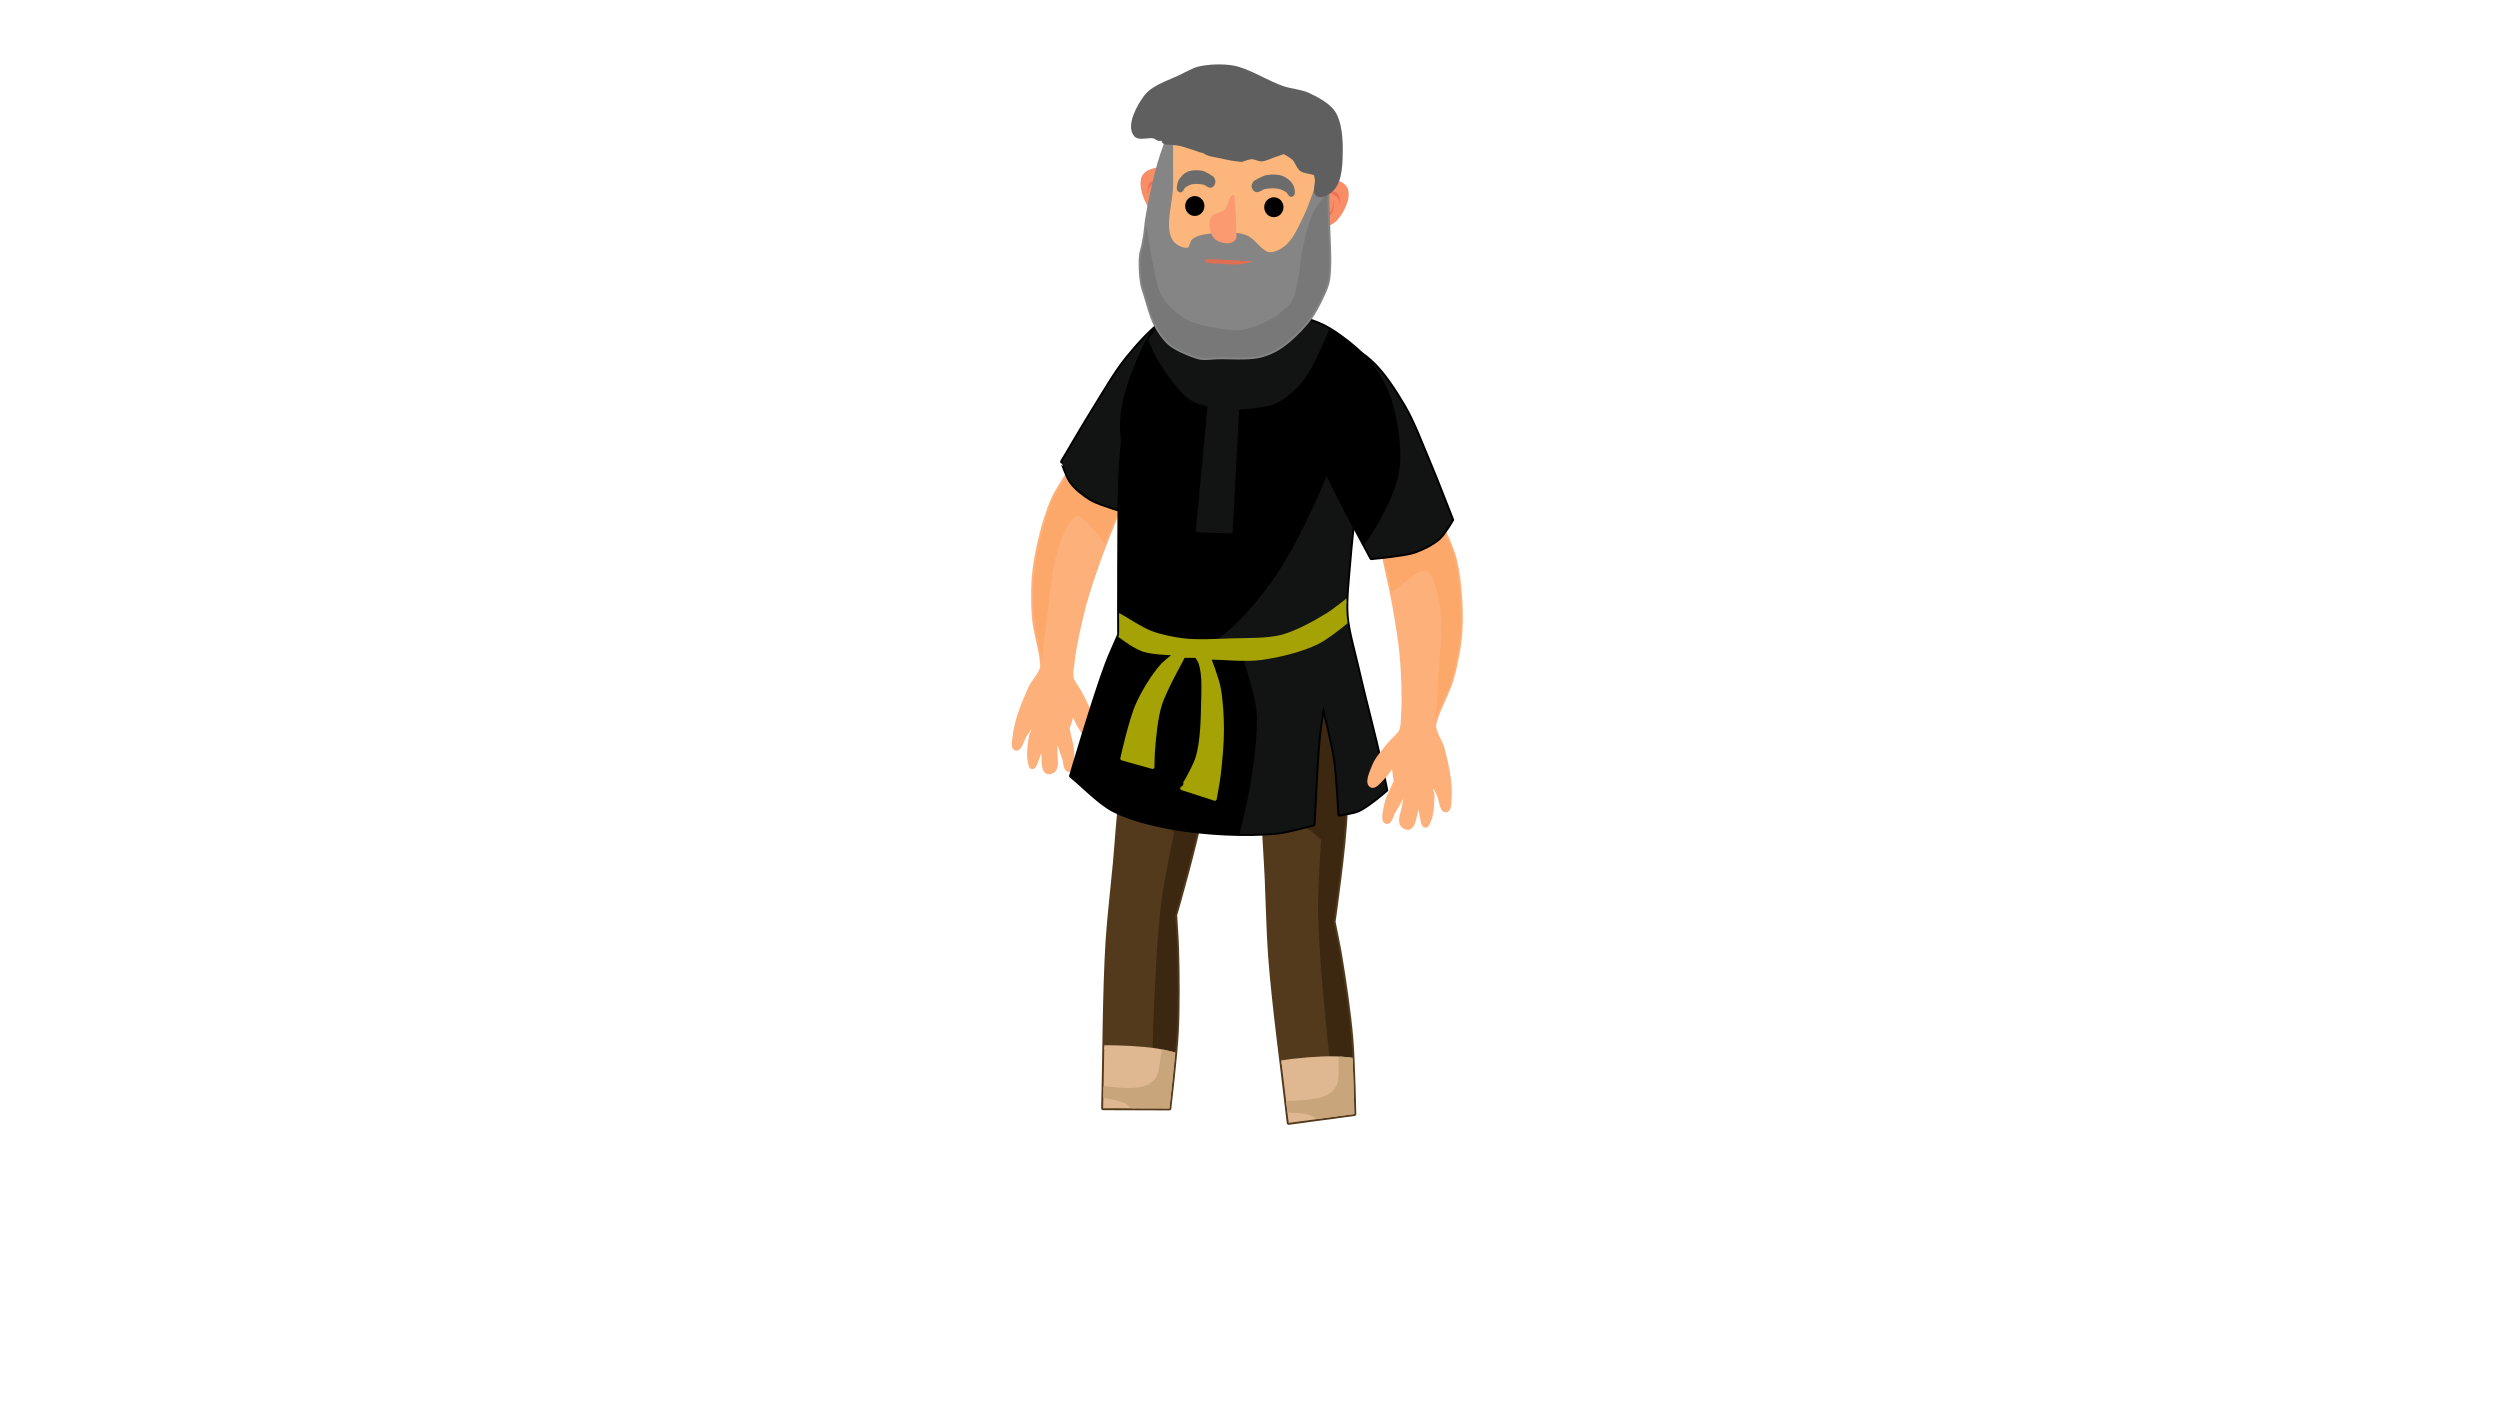 <?xml version="1.0" encoding="utf-8"?>
<!-- Generator: Moho 12.5 build 22438 -->
<!DOCTYPE svg PUBLIC "-//W3C//DTD SVG 1.1//EN" "http://www.w3.org/Graphics/SVG/1.1/DTD/svg11.dtd">
<svg version="1.1" id="Frame_0" xmlns="http://www.w3.org/2000/svg" xmlns:xlink="http://www.w3.org/1999/xlink" width="1280px" height="720px">
<g id="Layer_7">
<g id="Layer_6">
<g id="Layer_4">
<clipPath id="6e1a24dc-78eb-46fe-a39d-e1bb33e985b6">
<path fill="#fdb07a" fill-rule="evenodd" stroke="none" d="M 534.465 375.245 C 534.465 375.245 534.465 375.245 534.465 375.245 C 533.386 379.343 532.604 385.054 530.870 388.905 C 530.302 390.167 529.728 392.975 528.434 392.795 C 527.660 392.688 527.458 391.151 527.271 390.352 C 526.349 386.410 527.221 380.783 527.894 376.749 C 528.110 375.449 529.786 373.538 529.033 372.509 C 528.895 372.321 528.526 372.265 528.303 372.314 C 526.950 372.609 526.015 374.754 525.117 375.879 C 523.444 377.977 522.362 384.172 519.974 383.231 C 518.315 382.577 519.304 378.856 519.479 376.974 C 520.195 369.256 524.218 359.440 527.391 352.395 C 528.908 349.027 532.706 345.372 533.496 341.749 C 533.670 340.954 533.514 339.850 533.445 339.042 C 532.853 332.179 529.950 323.390 529.377 316.526 C 528.747 308.965 528.737 298.728 529.721 291.173 C 531.103 280.578 534.520 266.523 538.654 256.704 C 541.324 250.364 546.765 242.939 550.241 237.039 C 550.241 237.039 550.241 237.039 550.241 237.039 C 555.504 232.930 561.420 224.749 567.783 223.341 C 570.862 222.660 575.766 222.971 578.036 225.205 C 581.198 228.316 581.312 235.632 580.878 240.238 C 580.506 244.196 576.163 252.598 576.163 252.599 C 572.390 262.029 567.052 274.476 563.585 284.031 C 560.799 291.708 557.185 302.008 555.092 309.915 C 552.771 318.684 550.154 330.553 549.103 339.564 C 548.840 341.818 548.223 344.919 548.720 347.110 C 549.286 349.603 551.702 352.163 552.827 354.422 C 554.669 358.120 557.620 362.965 558.305 367.104 C 558.800 370.089 560.466 376.351 557.699 377.236 C 555.826 377.835 554.272 374.108 553.130 372.466 C 551.616 370.290 550.436 366.829 549.282 364.414 C 549.282 364.414 549.282 364.414 549.282 364.414 C 549.163 364.865 549.014 365.469 548.885 365.917 C 548.266 368.059 546.611 372.988 546.611 372.989 C 547.324 377.018 549.139 382.305 548.988 386.420 C 548.901 388.821 549.465 394.144 547.197 394.235 C 545.353 394.310 545.479 390.097 544.819 388.289 C 543.373 384.325 540.459 374.892 540.459 374.891 C 540.448 377.804 540.565 381.689 540.424 384.601 C 540.280 387.552 541.500 392.306 539.505 394.413 C 538.767 395.193 537.056 395.732 536.142 395.247 C 533.968 394.093 534.476 389.458 534.202 386.884 C 533.834 383.424 534.464 375.247 534.465 375.245 C 534.465 375.245 534.465 375.245 534.465 375.245 Z"/>
</clipPath>
<path fill="#fdb07a" fill-rule="evenodd" stroke="none" d="M 534.465 375.245 C 534.465 375.245 534.465 375.245 534.465 375.245 C 533.386 379.343 532.604 385.054 530.870 388.905 C 530.302 390.167 529.728 392.975 528.434 392.795 C 527.660 392.688 527.458 391.151 527.271 390.352 C 526.349 386.410 527.221 380.783 527.894 376.749 C 528.110 375.449 529.786 373.538 529.033 372.509 C 528.895 372.321 528.526 372.265 528.303 372.314 C 526.950 372.609 526.015 374.754 525.117 375.879 C 523.444 377.977 522.362 384.172 519.974 383.231 C 518.315 382.577 519.304 378.856 519.479 376.974 C 520.195 369.256 524.218 359.440 527.391 352.395 C 528.908 349.027 532.706 345.372 533.496 341.749 C 533.670 340.954 533.514 339.850 533.445 339.042 C 532.853 332.179 529.950 323.390 529.377 316.526 C 528.747 308.965 528.737 298.728 529.721 291.173 C 531.103 280.578 534.520 266.523 538.654 256.704 C 541.324 250.364 546.765 242.939 550.241 237.039 C 550.241 237.039 550.241 237.039 550.241 237.039 C 555.504 232.930 561.420 224.749 567.783 223.341 C 570.862 222.660 575.766 222.971 578.036 225.205 C 581.198 228.316 581.312 235.632 580.878 240.238 C 580.506 244.196 576.163 252.598 576.163 252.599 C 572.390 262.029 567.052 274.476 563.585 284.031 C 560.799 291.708 557.185 302.008 555.092 309.915 C 552.771 318.684 550.154 330.553 549.103 339.564 C 548.840 341.818 548.223 344.919 548.720 347.110 C 549.286 349.603 551.702 352.163 552.827 354.422 C 554.669 358.120 557.620 362.965 558.305 367.104 C 558.800 370.089 560.466 376.351 557.699 377.236 C 555.826 377.835 554.272 374.108 553.130 372.466 C 551.616 370.290 550.436 366.829 549.282 364.414 C 549.282 364.414 549.282 364.414 549.282 364.414 C 549.163 364.865 549.014 365.469 548.885 365.917 C 548.266 368.059 546.611 372.988 546.611 372.989 C 547.324 377.018 549.139 382.305 548.988 386.420 C 548.901 388.821 549.465 394.144 547.197 394.235 C 545.353 394.310 545.479 390.097 544.819 388.289 C 543.373 384.325 540.459 374.892 540.459 374.891 C 540.448 377.804 540.565 381.689 540.424 384.601 C 540.280 387.552 541.500 392.306 539.505 394.413 C 538.767 395.193 537.056 395.732 536.142 395.247 C 533.968 394.093 534.476 389.458 534.202 386.884 C 533.834 383.424 534.464 375.247 534.465 375.245 C 534.465 375.245 534.465 375.245 534.465 375.245 Z"/>
<path fill="none" stroke="#fdb07a" stroke-width="2" stroke-linecap="round" stroke-linejoin="round" d="M 540.459 374.891 C 540.459 374.891 540.459 374.891 540.459 374.891 C 540.459 374.892 543.373 384.325 544.819 388.289 C 545.479 390.097 545.353 394.310 547.197 394.235 C 549.465 394.144 548.901 388.821 548.988 386.420 C 549.139 382.305 547.324 377.018 546.611 372.989 C 546.611 372.989 546.611 372.989 546.611 372.989 C 546.611 372.988 548.266 368.059 548.885 365.917 C 549.014 365.469 549.163 364.865 549.282 364.414 C 550.436 366.829 551.616 370.290 553.130 372.466 C 554.272 374.108 555.826 377.835 557.699 377.236 C 560.466 376.351 558.800 370.089 558.305 367.104 C 557.620 362.965 554.669 358.120 552.827 354.422 C 551.702 352.163 549.286 349.603 548.720 347.110 C 548.223 344.919 548.840 341.818 549.103 339.564 C 550.154 330.553 552.771 318.684 555.092 309.915 C 557.185 302.008 560.799 291.708 563.585 284.031 C 567.052 274.476 572.390 262.029 576.163 252.599 C 576.163 252.599 576.163 252.599 576.163 252.599 C 576.163 252.598 580.506 244.196 580.878 240.238 C 581.312 235.632 581.198 228.316 578.036 225.205 C 575.766 222.971 570.862 222.660 567.783 223.341 C 561.420 224.749 555.504 232.930 550.241 237.039 C 546.765 242.939 541.324 250.364 538.654 256.704 C 534.520 266.523 531.103 280.578 529.721 291.173 C 528.737 298.728 528.747 308.965 529.377 316.526 C 529.950 323.390 532.853 332.179 533.445 339.042 C 533.514 339.850 533.670 340.954 533.496 341.749 C 532.706 345.372 528.908 349.027 527.391 352.395 C 524.218 359.440 520.195 369.256 519.479 376.974 C 519.304 378.856 518.315 382.577 519.974 383.231 C 522.362 384.172 523.444 377.977 525.117 375.879 C 526.015 374.754 526.950 372.609 528.303 372.314 C 528.526 372.265 528.895 372.321 529.033 372.509 C 529.786 373.538 528.110 375.449 527.894 376.749 C 527.221 380.783 526.349 386.410 527.271 390.352 C 527.458 391.151 527.660 392.688 528.434 392.795 C 529.728 392.975 530.302 390.167 530.870 388.905 C 532.604 385.054 533.386 379.343 534.465 375.245 C 534.465 375.245 534.465 375.245 534.465 375.245 C 534.464 375.247 533.834 383.424 534.202 386.884 C 534.476 389.458 533.968 394.093 536.142 395.247 C 537.056 395.732 538.767 395.193 539.505 394.413 C 541.500 392.306 540.280 387.552 540.424 384.601 C 540.565 381.689 540.448 377.804 540.459 374.891 M 550.241 237.039 C 550.241 237.039 550.241 237.039 550.241 237.039 M 549.282 364.414 C 549.282 364.414 549.282 364.414 549.282 364.414 M 534.465 375.245 C 534.465 375.245 534.465 375.245 534.465 375.245 "/>
<path fill="#fca86a" fill-rule="evenodd" stroke="none" d="M 568.734 280.988 C 568.734 280.988 568.734 280.988 568.734 280.988 C 571.562 272.791 575.332 261.863 578.159 253.667 C 578.159 253.667 578.159 253.667 578.159 253.667 C 569.906 247.546 550.651 233.264 550.649 233.262 C 543.746 244.095 531.913 257.154 527.641 269.372 C 524.436 278.538 524.452 291.855 523.744 301.548 C 523.229 308.611 521.142 318.404 523.082 325.128 C 524.506 330.066 532.301 339.217 532.302 339.218 C 532.818 334.735 533.353 328.738 534.022 324.274 C 536.387 308.500 536.978 286.230 544.152 272.076 C 545.703 269.015 548.087 263.746 551.321 263.307 C 555.097 262.793 558.590 268.574 561.289 271.340 C 563.826 273.938 568.733 280.987 568.734 280.988 C 568.734 280.988 568.734 280.988 568.734 280.988 Z" clip-path="url(#6e1a24dc-78eb-46fe-a39d-e1bb33e985b6)"/>
<path fill="none" stroke="#fca86a" stroke-width="2" stroke-linecap="round" stroke-linejoin="round" d="M 550.649 233.262 C 550.649 233.262 550.649 233.262 550.649 233.262 C 550.651 233.264 569.906 247.546 578.159 253.667 C 575.332 261.863 571.562 272.791 568.734 280.988 C 568.734 280.988 568.734 280.988 568.734 280.988 C 568.733 280.987 563.826 273.938 561.289 271.340 C 558.590 268.574 555.097 262.793 551.321 263.307 C 548.087 263.746 545.703 269.015 544.152 272.076 C 536.978 286.230 536.387 308.500 534.022 324.274 C 533.353 328.738 532.818 334.735 532.302 339.218 C 532.302 339.218 532.302 339.218 532.302 339.218 C 532.301 339.217 524.506 330.066 523.082 325.128 C 521.142 318.404 523.229 308.611 523.744 301.548 C 524.452 291.855 524.436 278.538 527.641 269.372 C 531.913 257.154 543.746 244.095 550.649 233.262 M 578.159 253.667 C 578.159 253.667 578.159 253.667 578.159 253.667 M 568.734 280.988 C 568.734 280.988 568.734 280.988 568.734 280.988 " clip-path="url(#6e1a24dc-78eb-46fe-a39d-e1bb33e985b6)"/>
</g>
<g id="Layer_6">
<clipPath id="b11cd18e-557f-4ed1-9a4d-4f6388e7ec59">
<path fill="#000000" fill-rule="evenodd" stroke="none" d="M 543.789 236.404 C 543.789 236.404 543.789 236.404 543.789 236.404 C 548.552 228.426 554.742 217.681 559.665 209.811 C 564.726 201.720 571.069 190.560 577.081 183.224 C 582.491 176.622 590.151 167.862 597.215 163.356 C 599.896 161.646 603.835 159.183 606.925 159.389 C 611.096 159.666 616.237 163.388 618.845 166.795 C 622.021 170.944 623.406 178.479 623.967 183.830 C 624.522 189.121 624.390 196.580 622.538 201.585 C 621.988 203.070 620.563 204.677 619.685 205.979 C 612.270 216.979 601.799 231.197 594.133 242.005 C 594.133 242.005 594.133 242.005 594.133 242.005 C 589.464 248.199 578.570 262.648 578.568 262.650 C 575.941 261.845 572.407 260.873 569.811 259.967 C 566.311 258.746 561.499 257.353 558.310 255.420 C 554.949 253.382 550.681 250.030 548.324 246.782 C 546.354 244.067 543.790 236.405 543.789 236.404 C 543.789 236.404 543.789 236.404 543.789 236.404 Z"/>
</clipPath>
<path fill="#000000" fill-rule="evenodd" stroke="none" d="M 543.789 236.404 C 543.789 236.404 543.789 236.404 543.789 236.404 C 548.552 228.426 554.742 217.681 559.665 209.811 C 564.726 201.720 571.069 190.560 577.081 183.224 C 582.491 176.622 590.151 167.862 597.215 163.356 C 599.896 161.646 603.835 159.183 606.925 159.389 C 611.096 159.666 616.237 163.388 618.845 166.795 C 622.021 170.944 623.406 178.479 623.967 183.830 C 624.522 189.121 624.390 196.580 622.538 201.585 C 621.988 203.070 620.563 204.677 619.685 205.979 C 612.270 216.979 601.799 231.197 594.133 242.005 C 594.133 242.005 594.133 242.005 594.133 242.005 C 589.464 248.199 578.570 262.648 578.568 262.650 C 575.941 261.845 572.407 260.873 569.811 259.967 C 566.311 258.746 561.499 257.353 558.310 255.420 C 554.949 253.382 550.681 250.030 548.324 246.782 C 546.354 244.067 543.790 236.405 543.789 236.404 C 543.789 236.404 543.789 236.404 543.789 236.404 Z"/>
<path fill="none" stroke="#000000" stroke-width="2" stroke-linecap="round" stroke-linejoin="round" d="M 578.568 262.650 C 578.568 262.650 578.568 262.650 578.568 262.650 C 578.570 262.648 589.464 248.199 594.133 242.005 C 601.799 231.197 612.270 216.979 619.685 205.979 C 620.563 204.677 621.988 203.070 622.538 201.585 C 624.390 196.580 624.522 189.121 623.967 183.830 C 623.406 178.479 622.021 170.944 618.845 166.795 C 616.237 163.388 611.096 159.666 606.925 159.389 C 603.835 159.183 599.896 161.646 597.215 163.356 C 590.151 167.862 582.491 176.622 577.081 183.224 C 571.069 190.560 564.726 201.720 559.665 209.811 C 554.742 217.681 548.552 228.426 543.789 236.404 C 543.789 236.404 543.789 236.404 543.789 236.404 C 543.790 236.405 546.354 244.067 548.324 246.782 C 550.681 250.030 554.949 253.382 558.310 255.420 C 561.499 257.353 566.311 258.746 569.811 259.967 C 572.407 260.873 575.941 261.845 578.568 262.650 M 594.133 242.005 C 594.133 242.005 594.133 242.005 594.133 242.005 M 543.789 236.404 C 543.789 236.404 543.789 236.404 543.789 236.404 "/>
<path fill="#121313" fill-rule="evenodd" stroke="none" d="M 587.907 266.793 C 587.907 266.793 587.907 266.793 587.907 266.793 C 585.627 262.445 582.041 256.931 580.305 252.300 C 576.450 242.015 572.011 227.423 572.416 216.275 C 572.835 204.777 578.003 189.633 583.303 179.478 C 587.969 170.538 597.828 161.223 604.053 153.400 C 604.053 153.400 604.053 153.400 604.053 153.400 C 593.531 160.610 577.835 168.026 568.977 177.432 C 553.813 193.537 531.772 242.077 531.768 242.084 C 544.864 251.912 575.416 274.842 575.420 274.846 C 579.166 272.430 587.906 266.794 587.907 266.793 C 587.907 266.793 587.907 266.793 587.907 266.793 Z" clip-path="url(#b11cd18e-557f-4ed1-9a4d-4f6388e7ec59)"/>
<path fill="none" stroke="#121313" stroke-width="2" stroke-linecap="round" stroke-linejoin="round" d="M 531.768 242.084 C 531.768 242.084 531.768 242.084 531.768 242.084 C 531.772 242.077 553.813 193.537 568.977 177.432 C 577.835 168.026 593.531 160.610 604.053 153.400 C 597.828 161.223 587.969 170.538 583.303 179.478 C 578.003 189.633 572.835 204.777 572.416 216.275 C 572.011 227.423 576.450 242.015 580.305 252.300 C 582.041 256.931 585.627 262.445 587.907 266.793 C 587.907 266.793 587.907 266.793 587.907 266.793 C 587.906 266.794 579.166 272.430 575.420 274.846 C 575.420 274.846 575.420 274.846 575.420 274.846 C 575.416 274.842 544.864 251.912 531.768 242.084 M 604.053 153.400 C 604.053 153.400 604.053 153.400 604.053 153.400 M 587.907 266.793 C 587.907 266.793 587.907 266.793 587.907 266.793 " clip-path="url(#b11cd18e-557f-4ed1-9a4d-4f6388e7ec59)"/>
</g>
</g>
<g id="Layer_5">
<clipPath id="bef489ea-4a37-49de-80f1-f2b27dce732d">
<path fill="#533a1d" fill-rule="evenodd" stroke="none" d="M 567.041 481.993 C 565.446 507.580 565.472 541.792 564.800 567.420 C 564.803 567.420 588.549 567.498 598.728 567.531 C 598.728 567.528 601.945 540.187 602.542 528.410 C 603.185 515.703 603.045 498.718 602.682 486.000 C 602.532 480.773 602.005 473.816 601.715 468.594 C 601.717 468.589 612.777 430.272 615.615 413.449 C 618.602 395.737 621.311 371.753 620.783 353.799 C 620.594 347.361 618.908 338.888 618.105 332.498 C 618.102 332.498 597.194 332.888 588.233 333.056 C 584.031 354.571 577.270 383.063 574.228 404.772 C 572.677 415.843 571.836 430.746 570.801 441.877 C 569.681 453.912 567.793 469.929 567.041 481.993 M 588.233 333.056 C 588.233 333.056 588.233 333.056 588.233 333.056 Z"/>
</clipPath>
<path fill="#533a1d" fill-rule="evenodd" stroke="none" d="M 567.041 481.993 C 565.446 507.580 565.472 541.792 564.800 567.420 C 564.803 567.420 588.549 567.498 598.728 567.531 C 598.728 567.528 601.945 540.187 602.542 528.410 C 603.185 515.703 603.045 498.718 602.682 486.000 C 602.532 480.773 602.005 473.816 601.715 468.594 C 601.717 468.589 612.777 430.272 615.615 413.449 C 618.602 395.737 621.311 371.753 620.783 353.799 C 620.594 347.361 618.908 338.888 618.105 332.498 C 618.102 332.498 597.194 332.888 588.233 333.056 C 584.031 354.571 577.270 383.063 574.228 404.772 C 572.677 415.843 571.836 430.746 570.801 441.877 C 569.681 453.912 567.793 469.929 567.041 481.993 M 588.233 333.056 C 588.233 333.056 588.233 333.056 588.233 333.056 Z"/>
<path fill="none" stroke="#533a1d" stroke-width="2" stroke-linecap="round" stroke-linejoin="round" d="M 564.800 567.420 C 564.800 567.420 564.800 567.420 564.800 567.420 C 565.472 541.792 565.446 507.580 567.041 481.993 C 567.793 469.929 569.681 453.912 570.801 441.877 C 571.836 430.746 572.677 415.843 574.228 404.772 C 577.270 383.063 584.031 354.571 588.233 333.056 C 588.233 333.056 588.233 333.056 588.233 333.056 C 597.194 332.888 618.102 332.498 618.105 332.498 C 618.105 332.498 618.105 332.498 618.105 332.498 C 618.908 338.888 620.594 347.361 620.783 353.799 C 621.311 371.753 618.602 395.737 615.615 413.449 C 612.777 430.272 601.717 468.589 601.715 468.594 C 601.715 468.594 601.715 468.594 601.715 468.594 C 602.005 473.816 602.532 480.773 602.682 486.000 C 603.045 498.718 603.185 515.703 602.542 528.410 C 601.945 540.187 598.728 567.528 598.728 567.531 C 598.728 567.531 598.728 567.531 598.728 567.531 C 588.549 567.498 564.803 567.420 564.800 567.420 "/>
<path fill="#3c2810" fill-rule="evenodd" stroke="none" d="M 564.814 410.239 C 564.814 410.239 564.814 410.239 564.814 410.239 C 569.486 388.365 575.716 359.200 580.388 337.326 C 580.388 337.326 580.388 337.326 580.388 337.326 C 594.179 337.855 626.355 339.089 626.359 339.089 C 625.544 358.047 625.483 383.396 623.641 402.282 C 621.240 426.890 611.824 459.009 610.964 483.719 C 610.206 505.464 616.887 555.996 616.887 556.003 C 609.092 556.737 598.698 557.716 590.902 558.450 C 590.945 554.003 590.972 548.073 591.043 543.626 C 591.137 537.740 591.241 529.891 591.491 524.009 C 592.293 505.129 593.285 479.901 595.685 461.157 C 597.053 450.470 602.175 425.840 602.175 425.837 C 600.216 423.756 598.043 420.454 595.644 418.900 C 587.580 413.678 564.817 410.240 564.814 410.239 C 564.814 410.239 564.814 410.239 564.814 410.239 Z" clip-path="url(#bef489ea-4a37-49de-80f1-f2b27dce732d)"/>
<path fill="none" stroke="#3c2810" stroke-width="2" stroke-linecap="round" stroke-linejoin="round" d="M 602.175 425.837 C 602.175 425.837 602.175 425.837 602.175 425.837 C 602.175 425.840 597.053 450.470 595.685 461.157 C 593.285 479.901 592.293 505.129 591.491 524.009 C 591.241 529.891 591.137 537.740 591.043 543.626 C 590.972 548.073 590.945 554.003 590.902 558.450 C 590.902 558.450 590.902 558.450 590.902 558.450 C 590.902 558.450 590.902 558.450 590.902 558.450 C 598.698 557.716 609.092 556.737 616.887 556.003 C 616.887 556.003 616.887 556.003 616.887 556.003 C 616.887 555.996 610.206 505.464 610.964 483.719 C 611.824 459.009 621.240 426.890 623.641 402.282 C 625.483 383.396 625.544 358.047 626.359 339.089 C 626.359 339.089 626.359 339.089 626.359 339.089 C 626.355 339.089 594.179 337.855 580.388 337.326 C 575.716 359.200 569.486 388.365 564.814 410.239 C 564.814 410.239 564.814 410.239 564.814 410.239 C 564.817 410.240 587.580 413.678 595.644 418.900 C 598.043 420.454 600.216 423.756 602.175 425.837 M 580.388 337.326 C 580.388 337.326 580.388 337.326 580.388 337.326 M 564.814 410.239 C 564.814 410.239 564.814 410.239 564.814 410.239 " clip-path="url(#bef489ea-4a37-49de-80f1-f2b27dce732d)"/>
<path fill="#dfb891" fill-rule="evenodd" stroke="none" d="M 518.608 622.796 C 518.608 622.796 518.608 622.796 518.608 622.796 C 524.395 622.132 532.506 622.786 537.898 620.583 C 544.663 617.818 553.063 611.573 556.922 605.367 C 559.196 601.711 559.934 595.736 560.490 591.467 C 561.710 582.097 560.974 569.381 560.112 559.972 C 559.980 558.535 560.500 556.138 559.391 555.216 C 558.495 554.471 556.469 555.861 555.507 555.203 C 552.649 553.246 552.794 547.374 553.054 543.920 C 553.227 541.627 553.804 538.106 555.622 536.698 C 557.949 534.898 562.471 536.161 565.412 536.155 C 573.541 536.139 584.428 536.570 592.455 537.850 C 597.690 538.685 604.452 540.862 609.594 542.152 C 609.594 542.152 607.161 548.493 606.216 551.246 C 601.790 564.143 592.871 594.689 592.870 594.693 C 593.234 601.250 593.928 609.985 594.083 616.550 C 594.188 621.004 595.344 627.154 593.994 631.400 C 593.355 633.408 590.213 637.319 590.212 637.319 C 573.899 638.430 552.172 640.334 535.836 641.023 C 533.716 641.112 530.731 641.984 528.765 641.187 C 526.200 640.147 523.882 636.829 522.453 634.458 C 520.552 631.302 518.609 622.797 518.608 622.796 C 518.608 622.796 518.608 622.796 518.608 622.796 Z" clip-path="url(#bef489ea-4a37-49de-80f1-f2b27dce732d)"/>
<path fill="none" stroke="#dfb891" stroke-width="2" stroke-linecap="round" stroke-linejoin="round" d="M 590.212 637.319 C 590.212 637.319 590.212 637.319 590.212 637.319 C 590.213 637.319 593.355 633.408 593.994 631.400 C 595.344 627.154 594.188 621.004 594.083 616.550 C 593.928 609.985 593.234 601.250 592.870 594.693 C 592.870 594.693 592.870 594.693 592.870 594.693 C 592.871 594.689 601.790 564.143 606.216 551.246 C 607.161 548.493 609.594 542.152 609.594 542.152 C 604.452 540.862 597.690 538.685 592.455 537.850 C 584.428 536.570 573.541 536.139 565.412 536.155 C 562.471 536.161 557.949 534.898 555.622 536.698 C 553.804 538.106 553.227 541.627 553.054 543.920 C 552.794 547.374 552.649 553.246 555.507 555.203 C 556.469 555.861 558.495 554.471 559.391 555.216 C 560.500 556.138 559.980 558.535 560.112 559.972 C 560.974 569.381 561.710 582.097 560.490 591.467 C 559.934 595.736 559.196 601.711 556.922 605.367 C 553.063 611.573 544.663 617.818 537.898 620.583 C 532.506 622.786 524.395 622.132 518.608 622.796 C 518.608 622.796 518.608 622.796 518.608 622.796 C 518.609 622.797 520.552 631.302 522.453 634.458 C 523.882 636.829 526.200 640.147 528.765 641.187 C 530.731 641.984 533.716 641.112 535.836 641.023 C 552.172 640.334 573.899 638.430 590.212 637.319 M 518.608 622.796 C 518.608 622.796 518.608 622.796 518.608 622.796 " clip-path="url(#bef489ea-4a37-49de-80f1-f2b27dce732d)"/>
<path fill="#c8a57b" fill-rule="evenodd" stroke="none" d="M 558.349 556.769 C 558.349 556.769 558.349 556.769 558.349 556.769 C 567.210 556.649 579.780 559.953 587.885 556.369 C 589.638 555.594 591.661 553.766 592.672 552.138 C 594.902 548.551 594.785 542.513 595.691 538.387 C 595.691 538.387 616.051 543.150 616.053 543.151 C 610.316 573.178 596.931 643.232 596.929 643.242 C 587.723 644.259 566.246 646.633 566.243 646.634 C 569.554 640.773 574.547 633.251 577.278 627.099 C 580.412 620.038 584.483 610.321 585.345 602.644 C 586.133 595.634 584.670 586.129 583.206 579.229 C 582.314 575.020 581.843 568.588 578.749 565.599 C 574.111 561.117 557.854 560.548 557.851 560.548 C 558.001 559.414 558.349 556.769 558.349 556.769 C 558.349 556.769 558.349 556.769 558.349 556.769 Z" clip-path="url(#bef489ea-4a37-49de-80f1-f2b27dce732d)"/>
<path fill="none" stroke="#c8a57b" stroke-width="2" stroke-linecap="round" stroke-linejoin="round" d="M 596.929 643.242 C 596.929 643.242 596.929 643.242 596.929 643.242 C 596.931 643.232 610.316 573.178 616.053 543.151 C 616.053 543.151 616.053 543.151 616.053 543.151 C 616.051 543.150 595.691 538.387 595.691 538.387 C 594.785 542.513 594.902 548.551 592.672 552.138 C 591.661 553.766 589.638 555.594 587.885 556.369 C 579.780 559.953 567.210 556.649 558.349 556.769 C 558.349 556.769 558.349 556.769 558.349 556.769 C 558.349 556.769 558.001 559.414 557.851 560.548 C 557.851 560.548 557.851 560.548 557.851 560.548 C 557.854 560.548 574.111 561.117 578.749 565.599 C 581.843 568.588 582.314 575.020 583.206 579.229 C 584.670 586.129 586.133 595.634 585.345 602.644 C 584.483 610.321 580.412 620.038 577.278 627.099 C 574.547 633.251 569.554 640.773 566.243 646.634 C 566.243 646.634 566.243 646.634 566.243 646.634 C 566.246 646.633 587.723 644.259 596.929 643.242 M 558.349 556.769 C 558.349 556.769 558.349 556.769 558.349 556.769 " clip-path="url(#bef489ea-4a37-49de-80f1-f2b27dce732d)"/>
</g>
<g id="Layer_2">
<clipPath id="3304472c-c3b3-4f15-acaf-669857c5c4e8">
<path fill="#533a1d" fill-rule="evenodd" stroke="none" d="M 650.309 489.993 C 652.238 515.557 656.955 549.442 659.804 574.920 C 659.807 574.920 683.340 571.740 693.427 570.378 C 693.427 570.374 692.864 542.850 691.840 531.103 C 690.734 518.428 688.266 501.622 686.162 489.075 C 685.297 483.917 683.821 477.098 682.818 471.966 C 682.818 471.960 688.519 432.489 689.023 415.435 C 689.553 397.481 688.947 373.352 685.962 355.640 C 684.892 349.289 682.060 341.127 680.387 334.907 C 680.384 334.908 659.728 338.162 650.874 339.557 C 649.663 361.445 646.873 390.595 646.837 412.516 C 646.819 423.695 648.030 438.573 648.531 449.740 C 649.072 461.816 649.399 477.940 650.309 489.993 M 650.874 339.557 C 650.874 339.557 650.874 339.557 650.874 339.557 Z"/>
</clipPath>
<path fill="#533a1d" fill-rule="evenodd" stroke="none" d="M 650.309 489.993 C 652.238 515.557 656.955 549.442 659.804 574.920 C 659.807 574.920 683.340 571.740 693.427 570.378 C 693.427 570.374 692.864 542.850 691.840 531.103 C 690.734 518.428 688.266 501.622 686.162 489.075 C 685.297 483.917 683.821 477.098 682.818 471.966 C 682.818 471.960 688.519 432.489 689.023 415.435 C 689.553 397.481 688.947 373.352 685.962 355.640 C 684.892 349.289 682.060 341.127 680.387 334.907 C 680.384 334.908 659.728 338.162 650.874 339.557 C 649.663 361.445 646.873 390.595 646.837 412.516 C 646.819 423.695 648.030 438.573 648.531 449.740 C 649.072 461.816 649.399 477.940 650.309 489.993 M 650.874 339.557 C 650.874 339.557 650.874 339.557 650.874 339.557 Z"/>
<path fill="none" stroke="#533a1d" stroke-width="2" stroke-linecap="round" stroke-linejoin="round" d="M 659.804 574.920 C 659.804 574.920 659.804 574.920 659.804 574.920 C 656.955 549.442 652.238 515.557 650.309 489.993 C 649.399 477.940 649.072 461.816 648.531 449.740 C 648.030 438.573 646.819 423.695 646.837 412.516 C 646.873 390.595 649.663 361.445 650.874 339.557 C 650.874 339.557 650.874 339.557 650.874 339.557 C 659.728 338.162 680.384 334.908 680.387 334.907 C 680.387 334.907 680.387 334.907 680.387 334.907 C 682.060 341.127 684.892 349.289 685.962 355.640 C 688.947 373.352 689.553 397.481 689.023 415.435 C 688.519 432.489 682.818 471.960 682.818 471.966 C 682.818 471.966 682.818 471.966 682.818 471.966 C 683.821 477.098 685.297 483.917 686.162 489.075 C 688.266 501.622 690.734 518.428 691.840 531.103 C 692.864 542.850 693.427 570.374 693.427 570.378 C 693.427 570.378 693.427 570.378 693.427 570.378 C 683.340 571.740 659.807 574.920 659.804 574.920 "/>
<path fill="#3c2810" fill-rule="evenodd" stroke="none" d="M 638.262 419.223 C 638.262 419.223 638.262 419.223 638.262 419.223 C 639.890 396.915 642.061 367.171 643.689 344.863 C 643.689 344.863 643.689 344.863 643.689 344.863 C 657.423 343.495 689.463 340.305 689.468 340.304 C 691.260 359.195 694.676 384.313 695.442 403.272 C 696.439 427.978 691.516 461.084 694.053 485.679 C 696.285 507.322 709.832 556.460 709.834 556.467 C 702.213 558.264 692.051 560.659 684.430 562.455 C 683.862 558.044 683.076 552.167 682.536 547.752 C 681.822 541.909 680.849 534.119 680.290 528.259 C 678.494 509.447 676.017 484.322 675.824 465.425 C 675.713 454.652 677.409 429.552 677.409 429.549 C 675.183 427.756 672.578 424.784 669.989 423.574 C 661.285 419.507 638.265 419.223 638.262 419.223 C 638.262 419.223 638.262 419.223 638.262 419.223 Z" clip-path="url(#3304472c-c3b3-4f15-acaf-669857c5c4e8)"/>
<path fill="none" stroke="#3c2810" stroke-width="2" stroke-linecap="round" stroke-linejoin="round" d="M 677.409 429.549 C 677.409 429.549 677.409 429.549 677.409 429.549 C 677.409 429.552 675.713 454.652 675.824 465.425 C 676.017 484.322 678.494 509.447 680.290 528.259 C 680.849 534.119 681.822 541.909 682.536 547.752 C 683.076 552.167 683.862 558.044 684.430 562.455 C 684.430 562.455 684.430 562.455 684.430 562.455 C 684.430 562.455 684.430 562.455 684.430 562.455 C 692.051 560.659 702.213 558.264 709.834 556.467 C 709.834 556.467 709.834 556.467 709.834 556.467 C 709.832 556.460 696.285 507.322 694.053 485.679 C 691.516 461.084 696.439 427.978 695.442 403.272 C 694.676 384.313 691.260 359.195 689.468 340.304 C 689.468 340.304 689.468 340.304 689.468 340.304 C 689.463 340.305 657.423 343.495 643.689 344.863 C 642.061 367.171 639.890 396.915 638.262 419.223 C 638.262 419.223 638.262 419.223 638.262 419.223 C 638.265 419.223 661.285 419.507 669.989 423.574 C 672.578 424.784 675.183 427.756 677.409 429.549 M 643.689 344.863 C 643.689 344.863 643.689 344.863 643.689 344.863 M 638.262 419.223 C 638.262 419.223 638.262 419.223 638.262 419.223 " clip-path="url(#3304472c-c3b3-4f15-acaf-669857c5c4e8)"/>
<path fill="#dfb891" fill-rule="evenodd" stroke="none" d="M 621.644 636.108 C 621.644 636.108 621.644 636.108 621.644 636.108 C 627.285 634.656 635.409 634.192 640.447 631.270 C 646.770 627.604 654.233 620.266 657.206 613.589 C 658.957 609.656 658.867 603.636 658.833 599.331 C 658.756 589.882 656.284 577.388 654.139 568.185 C 653.811 566.780 653.998 564.335 652.772 563.573 C 651.783 562.958 649.966 564.613 648.924 564.093 C 645.825 562.546 645.162 556.711 644.947 553.253 C 644.804 550.958 644.892 547.391 646.500 545.747 C 648.557 543.645 653.210 544.276 656.123 543.866 C 664.173 542.736 675.016 541.670 683.143 541.837 C 688.443 541.946 695.439 543.175 700.709 543.748 C 700.709 543.748 699.169 550.363 698.611 553.219 C 695.996 566.602 691.350 598.082 691.349 598.086 C 692.609 604.531 694.495 613.088 695.549 619.570 C 696.263 623.968 698.252 629.901 697.497 634.292 C 697.140 636.369 694.563 640.673 694.563 640.674 C 678.556 644.012 657.295 648.877 641.208 651.800 C 639.120 652.179 636.284 653.452 634.227 652.932 C 631.543 652.254 628.792 649.285 627.052 647.132 C 624.736 644.267 621.644 636.109 621.644 636.108 C 621.644 636.108 621.644 636.108 621.644 636.108 Z" clip-path="url(#3304472c-c3b3-4f15-acaf-669857c5c4e8)"/>
<path fill="none" stroke="#dfb891" stroke-width="2" stroke-linecap="round" stroke-linejoin="round" d="M 694.563 640.674 C 694.563 640.674 694.563 640.674 694.563 640.674 C 694.563 640.673 697.140 636.369 697.497 634.292 C 698.252 629.901 696.263 623.968 695.549 619.570 C 694.495 613.088 692.609 604.531 691.349 598.086 C 691.349 598.086 691.349 598.086 691.349 598.086 C 691.350 598.082 695.996 566.602 698.611 553.219 C 699.169 550.363 700.709 543.748 700.709 543.748 C 695.439 543.175 688.443 541.946 683.143 541.837 C 675.016 541.670 664.173 542.736 656.123 543.866 C 653.210 544.276 648.557 543.645 646.500 545.747 C 644.892 547.391 644.804 550.958 644.947 553.253 C 645.162 556.711 645.825 562.546 648.924 564.093 C 649.966 564.613 651.783 562.958 652.772 563.573 C 653.998 564.335 653.811 566.780 654.139 568.185 C 656.284 577.388 658.756 589.882 658.833 599.331 C 658.867 603.636 658.957 609.656 657.206 613.589 C 654.233 620.266 646.770 627.604 640.447 631.270 C 635.409 634.192 627.285 634.656 621.644 636.108 C 621.644 636.108 621.644 636.108 621.644 636.108 C 621.644 636.109 624.736 644.267 627.052 647.132 C 628.792 649.285 631.543 652.254 634.227 652.932 C 636.284 653.452 639.120 652.179 641.208 651.800 C 657.295 648.877 678.556 644.012 694.563 640.674 M 621.644 636.108 C 621.644 636.108 621.644 636.108 621.644 636.108 " clip-path="url(#3304472c-c3b3-4f15-acaf-669857c5c4e8)"/>
<path fill="#c8a57b" fill-rule="evenodd" stroke="none" d="M 651.953 565.255 C 651.953 565.255 651.953 565.255 651.953 565.255 C 660.714 563.921 673.619 565.470 681.156 560.808 C 682.786 559.800 684.539 557.712 685.318 555.960 C 687.034 552.101 686.090 546.136 686.421 541.925 C 686.421 541.925 707.242 543.851 707.245 543.851 C 705.680 574.382 702.029 645.609 702.028 645.619 C 693.049 647.890 672.101 653.187 672.098 653.188 C 674.573 646.929 678.488 638.792 680.349 632.324 C 682.485 624.900 685.185 614.716 684.986 606.993 C 684.805 599.942 682.053 590.727 679.656 584.093 C 678.195 580.047 676.847 573.740 673.372 571.203 C 668.163 567.400 651.981 569.066 651.979 569.066 C 651.971 567.923 651.953 565.255 651.953 565.255 C 651.953 565.255 651.953 565.255 651.953 565.255 Z" clip-path="url(#3304472c-c3b3-4f15-acaf-669857c5c4e8)"/>
<path fill="none" stroke="#c8a57b" stroke-width="2" stroke-linecap="round" stroke-linejoin="round" d="M 702.028 645.619 C 702.028 645.619 702.028 645.619 702.028 645.619 C 702.029 645.609 705.680 574.382 707.245 543.851 C 707.245 543.851 707.245 543.851 707.245 543.851 C 707.242 543.851 686.421 541.925 686.421 541.925 C 686.090 546.136 687.034 552.101 685.318 555.960 C 684.539 557.712 682.786 559.800 681.156 560.808 C 673.619 565.470 660.714 563.921 651.953 565.255 C 651.953 565.255 651.953 565.255 651.953 565.255 C 651.953 565.255 651.971 567.923 651.979 569.066 C 651.979 569.066 651.979 569.066 651.979 569.066 C 651.981 569.066 668.163 567.400 673.372 571.203 C 676.847 573.740 678.195 580.047 679.656 584.093 C 682.053 590.727 684.805 599.942 684.986 606.993 C 685.185 614.716 682.485 624.900 680.349 632.324 C 678.488 638.792 674.573 646.929 672.098 653.188 C 672.098 653.188 672.098 653.188 672.098 653.188 C 672.101 653.187 693.049 647.890 702.028 645.619 M 651.953 565.255 C 651.953 565.255 651.953 565.255 651.953 565.255 " clip-path="url(#3304472c-c3b3-4f15-acaf-669857c5c4e8)"/>
</g>
<g id="Layer_4">
<clipPath id="99d2e71b-3a69-48a7-ac0f-aea266416429">
<path fill="#000000" fill-rule="evenodd" stroke="none" d="M 704.604 189.442 C 704.604 189.442 704.604 189.442 704.604 189.442 C 701.326 186.041 697.274 181.167 693.678 178.104 C 688.992 174.112 682.352 169.072 676.766 166.486 C 663.960 160.558 644.754 158.782 631.035 155.480 C 631.035 155.480 631.035 155.480 631.035 155.480 C 622.280 156.634 609.716 155.309 601.853 159.328 C 597.238 161.686 592.502 167.198 589.558 171.463 C 585.221 177.744 581.693 187.537 579.614 194.881 C 576.430 206.134 575.177 221.833 574.214 233.489 C 572.831 250.232 573.175 272.678 573.002 289.478 C 572.891 300.129 573.002 324.979 573.002 324.982 C 571.110 329.420 568.401 335.262 566.696 339.775 C 560.295 356.716 548.360 397.284 548.358 397.289 C 554.859 402.541 562.644 410.882 570.030 414.793 C 578.560 419.311 591.362 422.300 600.871 423.963 C 616.468 426.690 637.838 427.907 653.596 426.353 C 659.387 425.782 666.855 423.424 672.538 422.168 C 672.538 422.168 672.538 422.168 672.538 422.168 C 673.463 407.763 673.977 388.493 675.622 374.152 C 676.064 370.299 677.604 361.379 677.604 361.378 C 679.388 369.703 682.323 380.704 683.551 389.130 C 684.765 397.460 685.753 417.100 685.753 417.102 C 688.661 416.442 692.714 416.098 695.445 414.900 C 700.298 412.771 709.760 404.549 709.761 404.548 C 708.902 400.385 707.820 394.821 706.898 390.672 C 703.600 375.818 698.308 356.221 694.972 341.376 C 693.218 333.572 690.134 323.254 689.499 315.280 C 688.861 307.259 690.139 296.511 690.787 288.491 C 692.357 269.067 695.623 243.266 698.507 223.993 C 700.065 213.584 704.604 189.446 704.604 189.442 C 704.604 189.442 704.604 189.442 704.604 189.442 Z"/>
</clipPath>
<path fill="#000000" fill-rule="evenodd" stroke="none" d="M 704.604 189.442 C 704.604 189.442 704.604 189.442 704.604 189.442 C 701.326 186.041 697.274 181.167 693.678 178.104 C 688.992 174.112 682.352 169.072 676.766 166.486 C 663.960 160.558 644.754 158.782 631.035 155.480 C 631.035 155.480 631.035 155.480 631.035 155.480 C 622.280 156.634 609.716 155.309 601.853 159.328 C 597.238 161.686 592.502 167.198 589.558 171.463 C 585.221 177.744 581.693 187.537 579.614 194.881 C 576.430 206.134 575.177 221.833 574.214 233.489 C 572.831 250.232 573.175 272.678 573.002 289.478 C 572.891 300.129 573.002 324.979 573.002 324.982 C 571.110 329.420 568.401 335.262 566.696 339.775 C 560.295 356.716 548.360 397.284 548.358 397.289 C 554.859 402.541 562.644 410.882 570.030 414.793 C 578.560 419.311 591.362 422.300 600.871 423.963 C 616.468 426.690 637.838 427.907 653.596 426.353 C 659.387 425.782 666.855 423.424 672.538 422.168 C 672.538 422.168 672.538 422.168 672.538 422.168 C 673.463 407.763 673.977 388.493 675.622 374.152 C 676.064 370.299 677.604 361.379 677.604 361.378 C 679.388 369.703 682.323 380.704 683.551 389.130 C 684.765 397.460 685.753 417.100 685.753 417.102 C 688.661 416.442 692.714 416.098 695.445 414.900 C 700.298 412.771 709.760 404.549 709.761 404.548 C 708.902 400.385 707.820 394.821 706.898 390.672 C 703.600 375.818 698.308 356.221 694.972 341.376 C 693.218 333.572 690.134 323.254 689.499 315.280 C 688.861 307.259 690.139 296.511 690.787 288.491 C 692.357 269.067 695.623 243.266 698.507 223.993 C 700.065 213.584 704.604 189.446 704.604 189.442 C 704.604 189.442 704.604 189.442 704.604 189.442 Z"/>
<path fill="none" stroke="#000000" stroke-width="2" stroke-linecap="round" stroke-linejoin="round" d="M 709.761 404.548 C 709.761 404.548 709.761 404.548 709.761 404.548 C 709.760 404.549 700.298 412.771 695.445 414.900 C 692.714 416.098 688.661 416.442 685.753 417.102 C 685.753 417.102 685.753 417.102 685.753 417.102 C 685.753 417.100 684.765 397.460 683.551 389.130 C 682.323 380.704 679.388 369.703 677.604 361.378 C 677.604 361.378 677.604 361.378 677.604 361.378 C 677.604 361.379 676.064 370.299 675.622 374.152 C 673.977 388.493 673.463 407.763 672.538 422.168 C 666.855 423.424 659.387 425.782 653.596 426.353 C 637.838 427.907 616.468 426.690 600.871 423.963 C 591.362 422.300 578.560 419.311 570.030 414.793 C 562.644 410.882 554.859 402.541 548.358 397.289 C 548.358 397.289 548.358 397.289 548.358 397.289 C 548.360 397.284 560.295 356.716 566.696 339.775 C 568.401 335.262 571.110 329.420 573.002 324.982 C 573.002 324.982 573.002 324.982 573.002 324.982 C 573.002 324.979 572.891 300.129 573.002 289.478 C 573.175 272.678 572.831 250.232 574.214 233.489 C 575.177 221.833 576.430 206.134 579.614 194.881 C 581.693 187.537 585.221 177.744 589.558 171.463 C 592.502 167.198 597.238 161.686 601.853 159.328 C 609.716 155.309 622.280 156.634 631.035 155.480 C 644.754 158.782 663.960 160.558 676.766 166.486 C 682.352 169.072 688.992 174.112 693.678 178.104 C 697.274 181.167 701.326 186.041 704.604 189.442 C 704.604 189.442 704.604 189.442 704.604 189.442 C 704.604 189.446 700.065 213.584 698.507 223.993 C 695.623 243.266 692.357 269.067 690.787 288.491 C 690.139 296.511 688.861 307.259 689.499 315.280 C 690.134 323.254 693.218 333.572 694.972 341.376 C 698.308 356.221 703.600 375.818 706.898 390.672 C 707.820 394.821 708.902 400.385 709.761 404.548 M 631.035 155.480 C 631.035 155.480 631.035 155.480 631.035 155.480 M 672.538 422.168 C 672.538 422.168 672.538 422.168 672.538 422.168 M 704.604 189.442 C 704.604 189.442 704.604 189.442 704.604 189.442 "/>
<path fill="#121313" fill-rule="evenodd" stroke="none" d="M 619.321 207.405 C 619.321 207.405 619.321 207.405 619.321 207.405 C 616.689 206.487 612.871 205.887 610.549 204.345 C 603.368 199.574 596.945 189.349 592.597 181.905 C 589.947 177.369 587.867 170.596 585.840 165.749 C 585.840 165.749 585.840 165.749 585.840 165.749 C 591.066 161.983 597.199 155.373 603.261 153.196 C 618.886 147.584 642.188 150.177 658.600 152.683 C 666.292 153.858 683.449 160.112 683.452 160.113 C 677.994 170.796 673.025 186.579 665.261 195.724 C 662.146 199.394 657.102 203.751 652.708 205.716 C 647.378 208.099 633.495 208.790 633.493 208.791 C 632.494 227.775 630.163 272.065 630.162 272.071 C 625.090 271.918 613.255 271.559 613.253 271.559 C 615.074 252.313 619.320 207.412 619.321 207.405 C 619.321 207.405 619.321 207.405 619.321 207.405 Z" clip-path="url(#99d2e71b-3a69-48a7-ac0f-aea266416429)"/>
<path fill="none" stroke="#121313" stroke-width="2" stroke-linecap="round" stroke-linejoin="round" d="M 683.452 160.113 C 683.452 160.113 683.452 160.113 683.452 160.113 C 683.449 160.112 666.292 153.858 658.600 152.683 C 642.188 150.177 618.886 147.584 603.261 153.196 C 597.199 155.373 591.066 161.983 585.840 165.749 C 587.867 170.596 589.947 177.369 592.597 181.905 C 596.945 189.349 603.368 199.574 610.549 204.345 C 612.871 205.887 616.689 206.487 619.321 207.405 C 619.321 207.405 619.321 207.405 619.321 207.405 C 619.320 207.412 615.074 252.313 613.253 271.559 C 613.253 271.559 613.253 271.559 613.253 271.559 C 613.255 271.559 625.090 271.918 630.162 272.071 C 630.162 272.071 630.162 272.071 630.162 272.071 C 630.163 272.065 632.494 227.775 633.493 208.791 C 633.493 208.791 633.493 208.791 633.493 208.791 C 633.495 208.790 647.378 208.099 652.708 205.716 C 657.102 203.751 662.146 199.394 665.261 195.724 C 673.025 186.579 677.994 170.796 683.452 160.113 M 585.840 165.749 C 585.840 165.749 585.840 165.749 585.840 165.749 M 619.321 207.405 C 619.321 207.405 619.321 207.405 619.321 207.405 " clip-path="url(#99d2e71b-3a69-48a7-ac0f-aea266416429)"/>
<path fill="#121313" fill-rule="evenodd" stroke="none" d="M 615.018 331.780 C 615.018 331.780 615.018 331.780 615.018 331.780 C 617.049 331.064 619.935 330.490 621.788 329.391 C 632.726 322.906 643.852 309.295 651.398 299.059 C 661.637 285.171 671.635 264.150 678.389 248.273 C 688.385 224.777 696.507 191.515 704.271 167.190 C 704.271 167.190 704.271 167.190 704.271 167.190 C 714.942 245.323 739.836 427.609 739.840 427.635 C 707.753 430.947 632.895 438.675 632.885 438.676 C 635.369 427.600 639.459 412.980 641.165 401.758 C 642.898 390.363 645.346 374.938 644.270 363.461 C 643.386 354.036 636.125 332.978 636.124 332.975 C 629.792 332.617 615.020 331.780 615.018 331.780 C 615.018 331.780 615.018 331.780 615.018 331.780 Z" clip-path="url(#99d2e71b-3a69-48a7-ac0f-aea266416429)"/>
<path fill="none" stroke="#121313" stroke-width="2" stroke-linecap="round" stroke-linejoin="round" d="M 632.885 438.676 C 632.885 438.676 632.885 438.676 632.885 438.676 C 632.895 438.675 707.753 430.947 739.840 427.635 C 739.840 427.635 739.840 427.635 739.840 427.635 C 739.836 427.609 714.942 245.323 704.271 167.190 C 696.507 191.515 688.385 224.777 678.389 248.273 C 671.635 264.150 661.637 285.171 651.398 299.059 C 643.852 309.295 632.726 322.906 621.788 329.391 C 619.935 330.490 617.049 331.064 615.018 331.780 C 615.018 331.780 615.018 331.780 615.018 331.780 C 615.020 331.780 629.792 332.617 636.124 332.975 C 636.124 332.975 636.124 332.975 636.124 332.975 C 636.125 332.978 643.386 354.036 644.270 363.461 C 645.346 374.938 642.898 390.363 641.165 401.758 C 639.459 412.980 635.369 427.600 632.885 438.676 M 704.271 167.190 C 704.271 167.190 704.271 167.190 704.271 167.190 M 615.018 331.780 C 615.018 331.780 615.018 331.780 615.018 331.780 " clip-path="url(#99d2e71b-3a69-48a7-ac0f-aea266416429)"/>
<path fill="#a4a204" fill-rule="evenodd" stroke="none" d="M 694.096 303.971 C 694.096 303.971 694.096 303.971 694.096 303.971 C 689.711 307.270 684.162 312.108 679.479 314.968 C 672.937 318.963 663.824 324.002 656.414 325.964 C 648.744 327.994 637.964 327.571 630.035 327.851 C 622.864 328.105 613.244 328.681 606.116 327.851 C 600.972 327.252 594.126 325.853 589.287 324.008 C 584.044 322.009 577.837 317.659 572.929 314.938 C 572.929 314.938 572.929 314.938 572.929 314.938 C 571.378 316.923 567.760 321.555 567.759 321.556 C 573.095 324.906 579.585 330.677 585.544 332.723 C 590.326 334.364 602.292 334.583 602.294 334.583 C 600.060 336.506 596.796 338.781 594.849 340.994 C 590.210 346.266 585.314 354.436 582.442 360.846 C 578.933 368.677 574.585 388.346 574.584 388.349 C 579.237 389.652 590.091 392.691 590.093 392.692 C 590.155 390.396 590.116 387.329 590.300 385.040 C 590.882 377.790 591.695 368.010 593.815 361.052 C 596.266 353.010 606.015 335.827 606.016 335.824 C 608.001 335.824 612.632 335.824 612.633 335.824 C 613.253 336.941 614.307 338.331 614.701 339.546 C 616.661 345.589 616.084 354.333 615.958 360.685 C 615.795 368.915 615.509 380.098 613.130 387.979 C 611.615 393.000 605.263 403.591 605.262 403.593 C 610.278 405.216 621.981 409.002 621.983 409.003 C 622.573 405.462 623.515 400.763 623.950 397.200 C 624.823 390.051 625.708 380.457 625.665 373.255 C 625.626 366.813 625.197 358.165 623.911 351.852 C 622.956 347.168 619.000 336.694 618.999 336.692 C 626.884 336.773 637.463 337.972 645.283 336.960 C 654.353 335.787 666.477 332.882 674.652 328.780 C 683.211 324.485 699.861 309.203 699.863 309.201 C 698.133 307.632 694.097 303.972 694.096 303.971 C 694.096 303.971 694.096 303.971 694.096 303.971 Z" clip-path="url(#99d2e71b-3a69-48a7-ac0f-aea266416429)"/>
<path fill="none" stroke="#a4a204" stroke-width="2" stroke-linecap="round" stroke-linejoin="round" d="M 605.262 403.593 C 605.262 403.593 605.262 403.593 605.262 403.593 C 605.263 403.591 611.615 393.000 613.130 387.979 C 615.509 380.098 615.795 368.915 615.958 360.685 C 616.084 354.333 616.661 345.589 614.701 339.546 C 614.307 338.331 613.253 336.941 612.633 335.824 C 612.633 335.824 612.633 335.824 612.633 335.824 C 612.632 335.824 608.001 335.824 606.016 335.824 C 606.016 335.824 606.016 335.824 606.016 335.824 C 606.015 335.827 596.266 353.010 593.815 361.052 C 591.695 368.010 590.882 377.790 590.300 385.040 C 590.116 387.329 590.155 390.396 590.093 392.692 C 590.093 392.692 590.093 392.692 590.093 392.692 C 590.091 392.691 579.237 389.652 574.584 388.349 C 574.584 388.349 574.584 388.349 574.584 388.349 C 574.585 388.346 578.933 368.677 582.442 360.846 C 585.314 354.436 590.210 346.266 594.849 340.994 C 596.796 338.781 600.060 336.506 602.294 334.583 C 602.294 334.583 602.294 334.583 602.294 334.583 C 602.292 334.583 590.326 334.364 585.544 332.723 C 579.585 330.677 573.095 324.906 567.759 321.556 C 567.759 321.556 567.759 321.556 567.759 321.556 C 567.760 321.555 571.378 316.923 572.929 314.938 C 577.837 317.659 584.044 322.009 589.287 324.008 C 594.126 325.853 600.972 327.252 606.116 327.851 C 613.244 328.681 622.864 328.105 630.035 327.851 C 637.964 327.571 648.744 327.994 656.414 325.964 C 663.824 324.002 672.937 318.963 679.479 314.968 C 684.162 312.108 689.711 307.270 694.096 303.971 C 694.096 303.971 694.096 303.971 694.096 303.971 C 694.097 303.972 698.133 307.632 699.863 309.201 C 699.863 309.201 699.863 309.201 699.863 309.201 C 699.861 309.203 683.211 324.485 674.652 328.780 C 666.477 332.882 654.353 335.787 645.283 336.960 C 637.463 337.972 626.884 336.773 618.999 336.692 C 618.999 336.692 618.999 336.692 618.999 336.692 C 619.000 336.694 622.956 347.168 623.911 351.852 C 625.197 358.165 625.626 366.813 625.665 373.255 C 625.708 380.457 624.823 390.051 623.950 397.200 C 623.515 400.763 622.573 405.462 621.983 409.003 C 621.983 409.003 621.983 409.003 621.983 409.003 C 621.981 409.002 610.278 405.216 605.262 403.593 M 572.929 314.938 C 572.929 314.938 572.929 314.938 572.929 314.938 M 694.096 303.971 C 694.096 303.971 694.096 303.971 694.096 303.971 " clip-path="url(#99d2e71b-3a69-48a7-ac0f-aea266416429)"/>
</g>
<g id="Layer_3">
<path fill="#f98d66" fill-rule="evenodd" stroke="#f98d66" stroke-width="2" stroke-linecap="round" stroke-linejoin="round" d="M 679.003 92.286 C 682.208 92.467 687.417 93.559 688.872 96.420 C 691.121 100.841 687.173 108.518 683.804 112.158 C 681.797 114.326 677.765 115.717 674.868 116.293 C 673.808 116.504 672.162 116.897 671.267 116.293 C 668.183 114.213 668.584 107.873 668.733 104.156 C 668.856 101.081 670.693 97.248 671.533 94.287 C 671.533 94.287 671.533 94.287 671.533 94.287 C 671.493 94.247 676.687 92.155 679.003 92.286 Z"/>
<path fill="#ec7358" d="M 682.912 102.955 C 682.912 106.395 682.991 110.318 678.647 111.544 L 678.218 109.846 C 681.752 109.081 682.562 106.376 682.562 102.955 L 682.912 102.955 Z"/>
<path fill="#ec7358" d="M 678.647 111.544 C 677.116 111.911 674.818 111.004 673.756 111.643 L 673.579 111.341 C 674.772 110.657 677.051 110.161 678.218 109.846 L 678.647 111.544 Z"/>
<path fill="none" stroke="#ec7358" stroke-width="1" stroke-linecap="butt" stroke-linejoin="round" d="M 678.647 111.544 L 678.218 109.846 "/>
<path fill="#ec7358" d="M 678.069 97.979 C 680.381 97.980 682.632 97.619 684.256 98.638 L 683.308 100.110 C 682.043 99.268 680.357 98.329 678.069 98.329 L 678.069 97.979 Z"/>
<path fill="none" stroke="#ec7358" stroke-width="1" stroke-linecap="butt" stroke-linejoin="round" d="M 678.069 97.979 L 678.069 98.329 "/>
<path fill="#ec7358" d="M 684.256 98.638 C 685.862 99.707 686.244 101.872 686.246 104.557 L 685.896 104.556 C 685.901 101.942 684.563 100.882 683.308 100.110 L 684.256 98.638 Z"/>
<path fill="none" stroke="#ec7358" stroke-width="1" stroke-linecap="butt" stroke-linejoin="round" d="M 684.256 98.638 L 683.308 100.110 "/>
<path fill="#f98d66" fill-rule="evenodd" stroke="#f98d66" stroke-width="2" stroke-linecap="round" stroke-linejoin="round" d="M 593.195 86.749 C 590.687 86.931 586.611 88.022 585.472 90.884 C 583.712 95.305 586.802 102.981 589.438 106.621 C 591.008 108.789 594.164 110.180 596.431 110.756 C 597.260 110.967 598.548 111.360 599.249 110.756 C 601.662 108.677 601.348 102.336 601.232 98.619 C 601.136 95.544 599.698 91.711 599.040 88.750 C 599.040 88.750 599.040 88.750 599.040 88.750 C 599.072 88.710 595.008 86.618 593.195 86.749 Z"/>
<path fill="#ec7358" d="M 590.430 97.419 C 590.430 100.842 591.178 103.679 593.883 104.410 L 593.399 105.907 C 589.939 104.647 590.116 100.856 590.116 97.419 L 590.430 97.419 Z"/>
<path fill="#ec7358" d="M 593.883 104.410 C 594.734 104.714 596.514 105.139 597.464 105.829 L 597.276 106.081 C 596.461 105.449 594.659 106.285 593.399 105.907 L 593.883 104.410 Z"/>
<path fill="none" stroke="#ec7358" stroke-width="1" stroke-linecap="butt" stroke-linejoin="round" d="M 593.883 104.410 L 593.399 105.907 "/>
<path fill="#ec7358" d="M 593.926 92.775 C 592.139 92.774 590.912 93.622 589.955 94.444 L 588.956 93.230 C 590.259 92.192 592.112 92.461 593.926 92.460 L 593.926 92.775 Z"/>
<path fill="none" stroke="#ec7358" stroke-width="1" stroke-linecap="butt" stroke-linejoin="round" d="M 593.926 92.775 L 593.926 92.460 "/>
<path fill="#ec7358" d="M 589.955 94.444 C 588.978 95.212 587.818 96.395 587.821 99.020 L 587.507 99.020 C 587.508 96.346 587.694 94.304 588.956 93.230 L 589.955 94.444 Z"/>
<path fill="none" stroke="#ec7358" stroke-width="1" stroke-linecap="butt" stroke-linejoin="round" d="M 589.955 94.444 L 588.956 93.230 "/>
<path fill="#fcb67b" fill-rule="evenodd" stroke="#fcb67b" stroke-width="2" stroke-linecap="round" stroke-linejoin="round" d="M 594.458 104.761 C 594.250 115.551 591.660 131.752 597.880 140.571 C 605.300 151.091 624.380 159.838 637.114 157.950 C 648.650 156.239 660.719 142.843 666.868 132.935 C 674.812 120.137 678.279 99.017 677.928 83.959 C 677.769 77.140 677.197 66.935 672.662 61.840 C 661.923 49.776 636.373 45.296 620.525 48.411 C 613.516 49.789 606.517 57.443 600.514 61.314 C 600.514 61.314 600.514 61.314 600.514 61.314 C 600.672 61.235 594.712 91.603 594.458 104.761 Z"/>
<g id="Layer_2">
<clipPath id="c4403043-0dbe-40e6-8114-7cb08f9a26af">
<path fill="#858585" fill-rule="evenodd" stroke="none" d="M 681.365 72.123 C 681.365 72.123 681.365 72.123 681.365 72.123 C 680.850 79.580 679.813 89.506 679.651 96.979 C 679.500 103.923 680.047 113.179 680.222 120.122 C 680.333 124.560 680.756 130.477 680.601 134.913 C 680.498 137.835 680.410 141.778 679.716 144.618 C 679.007 147.521 677.254 151.153 675.936 153.836 C 674.525 156.708 672.500 160.498 670.590 163.065 C 667.817 166.794 663.428 171.252 659.888 174.263 C 657.906 175.949 655.095 178.038 652.793 179.251 C 650.469 180.476 647.158 181.769 644.587 182.311 C 638.186 183.660 629.331 182.766 622.794 182.979 C 620.503 183.054 617.433 183.525 615.158 183.241 C 613.860 183.079 612.176 182.555 610.952 182.094 C 607.113 180.649 601.915 178.499 598.794 175.836 C 596.088 173.528 593.390 169.465 591.713 166.329 C 589.459 162.112 587.940 155.826 586.508 151.265 C 585.945 149.469 585.089 147.092 584.773 145.237 C 584.026 140.849 583.713 134.831 584.223 130.408 C 584.382 129.026 585.024 127.262 585.314 125.902 C 585.661 124.272 586.062 122.086 586.315 120.439 C 586.711 117.869 586.940 114.401 587.365 111.837 C 588.770 103.358 591.191 92.129 593.540 83.862 C 595.079 78.448 597.818 71.445 599.651 66.123 C 599.651 66.123 599.571 85.923 599.651 94.408 C 599.736 103.409 594.478 117.477 600.223 124.408 C 601.970 126.516 606.291 128.662 608.794 127.551 C 610.126 126.959 609.975 124.215 611.079 123.265 C 613.445 121.230 617.982 120.784 621.079 120.408 C 626.021 119.807 632.959 119.601 637.651 121.265 C 641.933 122.784 645.413 129.690 649.936 130.122 C 652.693 130.386 656.345 128.423 658.508 126.693 C 663.078 123.040 666.271 115.402 668.793 110.122 C 673.969 99.288 681.363 72.127 681.365 72.123 C 681.365 72.123 681.365 72.123 681.365 72.123 Z"/>
</clipPath>
<path fill="#858585" fill-rule="evenodd" stroke="#858585" stroke-width="2" stroke-linecap="round" stroke-linejoin="round" d="M 681.365 72.123 C 681.365 72.123 681.365 72.123 681.365 72.123 C 680.850 79.580 679.813 89.506 679.651 96.979 C 679.500 103.923 680.047 113.179 680.222 120.122 C 680.333 124.560 680.756 130.477 680.601 134.913 C 680.498 137.835 680.410 141.778 679.716 144.618 C 679.007 147.521 677.254 151.153 675.936 153.836 C 674.525 156.708 672.500 160.498 670.590 163.065 C 667.817 166.794 663.428 171.252 659.888 174.263 C 657.906 175.949 655.095 178.038 652.793 179.251 C 650.469 180.476 647.158 181.769 644.587 182.311 C 638.186 183.660 629.331 182.766 622.794 182.979 C 620.503 183.054 617.433 183.525 615.158 183.241 C 613.860 183.079 612.176 182.555 610.952 182.094 C 607.113 180.649 601.915 178.499 598.794 175.836 C 596.088 173.528 593.390 169.465 591.713 166.329 C 589.459 162.112 587.940 155.826 586.508 151.265 C 585.945 149.469 585.089 147.092 584.773 145.237 C 584.026 140.849 583.713 134.831 584.223 130.408 C 584.382 129.026 585.024 127.262 585.314 125.902 C 585.661 124.272 586.062 122.086 586.315 120.439 C 586.711 117.869 586.940 114.401 587.365 111.837 C 588.770 103.358 591.191 92.129 593.540 83.862 C 595.079 78.448 597.818 71.445 599.651 66.123 C 599.651 66.123 599.571 85.923 599.651 94.408 C 599.736 103.409 594.478 117.477 600.223 124.408 C 601.970 126.516 606.291 128.662 608.794 127.551 C 610.126 126.959 609.975 124.215 611.079 123.265 C 613.445 121.230 617.982 120.784 621.079 120.408 C 626.021 119.807 632.959 119.601 637.651 121.265 C 641.933 122.784 645.413 129.690 649.936 130.122 C 652.693 130.386 656.345 128.423 658.508 126.693 C 663.078 123.040 666.271 115.402 668.793 110.122 C 673.969 99.288 681.363 72.127 681.365 72.123 C 681.365 72.123 681.365 72.123 681.365 72.123 Z"/>
<path fill="#787878" fill-rule="evenodd" stroke="#787878" stroke-width="2" stroke-linecap="round" stroke-linejoin="round" d="M 688.246 90.789 C 688.246 90.789 688.246 90.789 688.246 90.789 C 683.960 95.932 677.125 102.033 673.960 107.932 C 670.794 113.834 668.957 122.772 667.574 129.326 C 666.866 132.685 666.719 137.301 666.026 140.663 C 665.087 145.208 664.289 151.622 661.817 155.551 C 660.660 157.389 658.243 159.154 656.582 160.554 C 655.490 161.474 654.008 162.696 652.769 163.408 C 648.057 166.113 641.242 169.131 635.865 169.913 C 632.451 170.410 627.791 169.784 624.385 169.234 C 618.986 168.362 611.591 167.030 606.818 164.360 C 602.406 161.893 597.105 157.225 594.437 152.932 C 591.300 147.885 590.301 139.683 589.007 133.884 C 587.730 128.163 586.808 120.384 585.865 114.598 C 585.865 114.598 585.865 114.598 585.865 114.598 C 581.794 124.241 571.226 136.329 572.294 146.741 C 573.926 162.658 590.709 181.312 604.675 189.122 C 616.785 195.894 637.101 197.454 650.627 194.360 C 670.943 189.714 701.346 175.217 708.246 155.551 C 714.977 136.363 688.248 90.795 688.246 90.789 C 688.246 90.789 688.246 90.789 688.246 90.789 Z" clip-path="url(#c4403043-0dbe-40e6-8114-7cb08f9a26af)"/>
</g>
<path fill="#e16e53" fill-rule="evenodd" stroke="#e16e53" stroke-width="0" stroke-linecap="round" stroke-linejoin="round" d="M 641.609 133.844 C 641.609 133.844 641.609 133.844 641.609 133.844 C 637.194 133.596 631.312 133.174 626.893 133.017 C 623.869 132.910 619.811 132.478 616.808 132.852 C 616.808 132.852 616.980 133.549 617.195 133.747 C 618.970 135.389 622.747 134.789 625.155 135.016 C 628.133 135.297 632.145 135.586 635.120 135.285 C 637.104 135.085 641.608 133.845 641.609 133.844 C 641.609 133.844 641.609 133.844 641.609 133.844 Z"/>
<path fill="#fb9a70" fill-rule="evenodd" stroke="none" d="M 633.129 121.293 C 633.211 120.698 632.982 119.298 632.982 119.298 C 632.982 119.296 632.861 105.859 631.895 100.203 C 629.509 98.349 628.982 105.531 627.017 107.368 C 625.283 108.989 621.195 109.071 620.076 111.164 C 618.544 114.029 619.363 119.441 621.486 121.900 C 623.180 123.863 627.171 124.936 629.728 124.504 C 630.751 124.330 632.034 123.491 632.656 122.660 C 632.916 122.312 633.070 121.723 633.129 121.293 C 633.129 121.293 633.022 119.897 632.982 119.298 M 631.895 100.203 C 631.873 100.073 631.900 99.847 631.789 99.777 Z"/>
<path fill="none" stroke="#ef7d63" stroke-width="2" stroke-linecap="round" stroke-linejoin="round" d=""/>
<path fill="#000000" fill-rule="evenodd" stroke="#000000" stroke-width="2" stroke-linecap="round" stroke-linejoin="round" d="M 611.734 101.384 C 609.594 101.384 607.794 103.167 607.794 105.478 C 607.794 107.789 609.594 109.572 611.734 109.572 C 613.873 109.572 615.673 107.789 615.673 105.478 C 615.673 103.167 613.873 101.384 611.734 101.384 Z"/>
<path fill="#000000" fill-rule="evenodd" stroke="#000000" stroke-width="2" stroke-linecap="round" stroke-linejoin="round" d="M 652.211 102.002 C 650.071 102.002 648.271 103.785 648.271 106.096 C 648.271 108.407 650.071 110.190 652.211 110.190 C 654.351 110.190 656.150 108.407 656.150 106.096 C 656.150 103.785 654.351 102.002 652.211 102.002 Z"/>
<path fill="#6c6c6c" fill-rule="evenodd" stroke="#6c6c6c" stroke-width="2" stroke-linecap="round" stroke-linejoin="round" d="M 648.544 90.660 C 651.050 90.189 654.714 90.214 657.020 91.303 C 658.748 92.120 660.879 94.010 661.526 95.810 C 661.929 96.932 662.448 99.420 661.311 99.779 C 660.443 100.053 659.910 98.156 659.165 97.633 C 658.010 96.822 656.253 96.002 654.874 95.702 C 652.672 95.222 649.579 95.398 647.364 95.810 C 646.023 96.058 644.342 97.809 643.072 97.312 C 642.424 97.058 641.856 96.073 641.785 95.380 C 641.721 94.762 642.310 94.028 642.536 93.449 C 642.536 93.449 642.536 93.449 642.536 93.449 C 642.568 93.417 646.591 91.027 648.544 90.660 Z"/>
<path fill="#6c6c6c" fill-rule="evenodd" stroke="#6c6c6c" stroke-width="2" stroke-linecap="round" stroke-linejoin="round" d="M 615.374 88.407 C 613.187 87.948 609.937 88.023 607.952 89.051 C 606.357 89.877 604.571 91.851 604.006 93.557 C 603.632 94.688 603.041 97.226 604.194 97.526 C 605.022 97.741 605.403 95.912 606.073 95.380 C 607.066 94.593 608.600 93.750 609.831 93.449 C 611.748 92.980 614.476 93.151 616.407 93.557 C 617.596 93.806 619.039 95.510 620.166 95.059 C 620.789 94.809 621.229 93.795 621.293 93.128 C 621.352 92.518 620.833 91.776 620.636 91.196 C 620.636 91.196 620.636 91.196 620.636 91.196 C 620.608 91.166 617.123 88.774 615.374 88.407 Z"/>
<g id="Layer_8">
<path fill="#5f5f5f" fill-rule="evenodd" stroke="none" d="M 595.563 71.689 C 595.563 71.689 595.563 71.689 595.563 71.689 C 595.327 71.391 595.151 70.762 594.777 70.696 C 594.480 70.644 594.201 71.157 593.901 71.190 C 592.919 71.296 591.826 70.158 590.872 69.901 C 588.118 69.159 583.226 71.209 581.408 69.012 C 577.512 64.304 583.058 54.205 586.789 49.366 C 591.062 43.825 601.014 41.351 607.110 37.916 C 607.110 37.916 607.110 37.916 607.110 37.916 C 609.029 37.080 611.474 35.627 613.507 35.129 C 618.577 33.885 625.745 33.615 630.893 34.472 C 639.231 35.860 648.940 42.505 656.973 45.134 C 660.694 46.351 666.042 46.787 669.603 48.414 C 673.973 50.412 680.071 53.594 682.725 57.599 C 685.965 62.491 686.544 70.923 686.497 76.790 C 686.448 82.880 686.387 92.184 682.232 96.637 C 680.574 98.414 676.732 100.903 674.688 99.589 C 672.697 98.309 674.544 94.057 674.196 91.716 C 674.065 90.836 673.553 88.820 673.553 88.820 C 672.920 88.652 672.075 88.436 671.445 88.261 C 669.914 87.838 667.656 87.704 666.360 86.785 C 664.688 85.601 663.959 82.587 662.492 81.157 C 661.180 79.878 657.389 77.806 657.388 77.806 C 655.789 78.361 653.662 79.121 652.056 79.657 C 650.225 80.269 647.857 81.547 645.928 81.622 C 644.394 81.681 642.471 80.471 640.936 80.502 C 639.325 80.533 635.749 81.896 635.749 81.896 C 634.273 81.711 632.298 81.521 630.830 81.281 C 628.846 80.956 626.227 80.369 624.264 79.932 C 622.369 79.510 619.749 79.204 617.973 78.420 C 617.511 78.216 617.008 77.730 616.544 77.529 C 616.042 77.311 614.781 77.059 614.781 77.059 C 613.723 76.699 612.318 76.200 611.253 75.859 C 609.051 75.154 606.132 74.125 603.867 73.663 C 602.571 73.399 600.801 73.300 599.490 73.124 C 598.458 72.985 596.871 73.270 596.055 72.623 C 595.807 72.427 595.563 71.689 595.563 71.689 C 595.563 71.689 595.563 71.689 595.563 71.689 Z"/>
<path fill="none" stroke="#5f5f5f" stroke-width="2" stroke-linecap="round" stroke-linejoin="round" d="M 657.388 77.806 C 657.388 77.806 657.388 77.806 657.388 77.806 C 657.389 77.806 661.180 79.878 662.492 81.157 C 663.959 82.587 664.688 85.601 666.360 86.785 C 667.656 87.704 669.914 87.838 671.445 88.261 C 672.075 88.436 672.920 88.652 673.553 88.820 C 673.553 88.820 673.553 88.820 673.553 88.820 C 673.553 88.820 674.065 90.836 674.196 91.716 C 674.544 94.057 672.697 98.309 674.688 99.589 C 676.732 100.903 680.574 98.414 682.232 96.637 C 686.387 92.184 686.448 82.880 686.497 76.790 C 686.544 70.923 685.965 62.491 682.725 57.599 C 680.071 53.594 673.973 50.412 669.603 48.414 C 666.042 46.787 660.694 46.351 656.973 45.134 C 648.940 42.505 639.231 35.860 630.893 34.472 C 625.745 33.615 618.577 33.885 613.507 35.129 C 611.474 35.627 609.029 37.080 607.110 37.916 C 601.014 41.351 591.062 43.825 586.789 49.366 C 583.058 54.205 577.512 64.304 581.408 69.012 C 583.226 71.209 588.118 69.159 590.872 69.901 C 591.826 70.158 592.919 71.296 593.901 71.190 C 594.201 71.157 594.480 70.644 594.777 70.696 C 595.151 70.762 595.327 71.391 595.563 71.689 C 595.563 71.689 595.563 71.689 595.563 71.689 C 595.563 71.689 595.807 72.427 596.055 72.623 C 596.871 73.270 598.458 72.985 599.490 73.124 C 600.801 73.300 602.571 73.399 603.867 73.663 C 606.132 74.125 609.051 75.154 611.253 75.859 C 612.318 76.200 613.723 76.699 614.781 77.059 C 614.781 77.059 614.781 77.059 614.781 77.059 C 614.781 77.059 616.042 77.311 616.544 77.529 C 617.008 77.730 617.511 78.216 617.973 78.420 C 619.749 79.204 622.369 79.510 624.264 79.932 C 626.227 80.369 628.846 80.956 630.830 81.281 C 632.298 81.521 634.273 81.711 635.749 81.896 C 635.749 81.896 635.749 81.896 635.749 81.896 C 635.749 81.896 639.325 80.533 640.936 80.502 C 642.471 80.471 644.394 81.681 645.928 81.622 C 647.857 81.547 650.225 80.269 652.056 79.657 C 653.662 79.121 655.789 78.361 657.388 77.806 M 607.110 37.916 C 607.110 37.916 607.110 37.916 607.110 37.916 M 595.563 71.689 C 595.563 71.689 595.563 71.689 595.563 71.689 "/>
</g>
</g>
<g id="Layer_3">
<g id="Layer_4">
<clipPath id="bfa783db-e502-4fa3-9f84-7284fe85bb1f">
<path fill="#fdb07a" fill-rule="evenodd" stroke="none" d="M 726.866 404.436 C 726.866 404.436 726.866 404.436 726.866 404.436 C 727.215 408.661 726.947 414.419 728.029 418.518 C 728.384 419.861 728.449 422.727 729.837 422.781 C 730.666 422.814 731.170 421.339 731.517 420.585 C 733.231 416.872 733.389 411.180 733.452 407.090 C 733.472 405.773 732.083 403.593 733.066 402.715 C 733.246 402.555 733.642 402.566 733.866 402.653 C 735.225 403.186 735.796 405.464 736.520 406.731 C 737.871 409.094 737.826 415.383 740.502 414.884 C 742.361 414.538 742.033 410.699 742.208 408.817 C 742.926 401.095 740.585 390.717 738.606 383.219 C 737.660 379.633 734.383 375.359 734.245 371.653 C 734.214 370.839 734.587 369.781 734.813 368.998 C 736.736 362.352 741.443 354.224 743.346 347.572 C 745.442 340.246 747.398 330.176 747.804 322.567 C 748.373 311.896 747.471 297.456 745.014 287.056 C 743.427 280.341 739.148 272.062 736.634 265.636 C 736.634 265.636 736.634 265.636 736.634 265.636 C 731.912 260.652 727.280 251.545 720.894 249.022 C 717.804 247.801 712.616 247.230 709.818 249.022 C 705.921 251.518 704.410 258.696 703.989 263.305 C 703.626 267.266 706.570 276.309 706.570 276.310 C 708.724 286.262 711.940 299.464 713.750 309.485 C 715.204 317.537 717.026 328.316 717.711 336.470 C 718.472 345.513 718.953 357.659 718.340 366.713 C 718.186 368.976 718.243 372.138 717.306 374.205 C 716.241 376.556 713.228 378.644 711.622 380.665 C 708.993 383.974 704.986 388.213 703.482 392.163 C 702.398 395.012 699.466 400.875 702.191 402.240 C 704.036 403.165 706.369 399.775 707.875 398.364 C 709.872 396.493 711.764 393.300 713.430 391.129 C 713.430 391.129 713.430 391.129 713.430 391.129 C 713.469 391.595 713.509 392.216 713.559 392.680 C 713.799 394.898 714.593 400.043 714.593 400.044 C 713.081 403.881 710.179 408.757 709.554 412.834 C 709.190 415.212 707.588 420.348 709.942 420.843 C 711.856 421.246 712.526 417.078 713.559 415.417 C 715.825 411.777 720.664 403.017 720.665 403.015 C 720.122 405.883 719.262 409.685 718.857 412.575 C 718.445 415.505 716.266 419.963 717.952 422.394 C 718.576 423.293 720.263 424.129 721.311 423.815 C 723.803 423.069 724.153 418.418 724.928 415.934 C 725.971 412.595 726.866 404.437 726.866 404.436 C 726.866 404.436 726.866 404.436 726.866 404.436 Z"/>
</clipPath>
<path fill="#fdb07a" fill-rule="evenodd" stroke="none" d="M 726.866 404.436 C 726.866 404.436 726.866 404.436 726.866 404.436 C 727.215 408.661 726.947 414.419 728.029 418.518 C 728.384 419.861 728.449 422.727 729.837 422.781 C 730.666 422.814 731.170 421.339 731.517 420.585 C 733.231 416.872 733.389 411.180 733.452 407.090 C 733.472 405.773 732.083 403.593 733.066 402.715 C 733.246 402.555 733.642 402.566 733.866 402.653 C 735.225 403.186 735.796 405.464 736.520 406.731 C 737.871 409.094 737.826 415.383 740.502 414.884 C 742.361 414.538 742.033 410.699 742.208 408.817 C 742.926 401.095 740.585 390.717 738.606 383.219 C 737.660 379.633 734.383 375.359 734.245 371.653 C 734.214 370.839 734.587 369.781 734.813 368.998 C 736.736 362.352 741.443 354.224 743.346 347.572 C 745.442 340.246 747.398 330.176 747.804 322.567 C 748.373 311.896 747.471 297.456 745.014 287.056 C 743.427 280.341 739.148 272.062 736.634 265.636 C 736.634 265.636 736.634 265.636 736.634 265.636 C 731.912 260.652 727.280 251.545 720.894 249.022 C 717.804 247.801 712.616 247.230 709.818 249.022 C 705.921 251.518 704.410 258.696 703.989 263.305 C 703.626 267.266 706.570 276.309 706.570 276.310 C 708.724 286.262 711.940 299.464 713.750 309.485 C 715.204 317.537 717.026 328.316 717.711 336.470 C 718.472 345.513 718.953 357.659 718.340 366.713 C 718.186 368.976 718.243 372.138 717.306 374.205 C 716.241 376.556 713.228 378.644 711.622 380.665 C 708.993 383.974 704.986 388.213 703.482 392.163 C 702.398 395.012 699.466 400.875 702.191 402.240 C 704.036 403.165 706.369 399.775 707.875 398.364 C 709.872 396.493 711.764 393.300 713.430 391.129 C 713.430 391.129 713.430 391.129 713.430 391.129 C 713.469 391.595 713.509 392.216 713.559 392.680 C 713.799 394.898 714.593 400.043 714.593 400.044 C 713.081 403.881 710.179 408.757 709.554 412.834 C 709.190 415.212 707.588 420.348 709.942 420.843 C 711.856 421.246 712.526 417.078 713.559 415.417 C 715.825 411.777 720.664 403.017 720.665 403.015 C 720.122 405.883 719.262 409.685 718.857 412.575 C 718.445 415.505 716.266 419.963 717.952 422.394 C 718.576 423.293 720.263 424.129 721.311 423.815 C 723.803 423.069 724.153 418.418 724.928 415.934 C 725.971 412.595 726.866 404.437 726.866 404.436 C 726.866 404.436 726.866 404.436 726.866 404.436 Z"/>
<path fill="none" stroke="#fdb07a" stroke-width="2" stroke-linecap="round" stroke-linejoin="round" d="M 720.665 403.015 C 720.665 403.015 720.665 403.015 720.665 403.015 C 720.664 403.017 715.825 411.777 713.559 415.417 C 712.526 417.078 711.856 421.246 709.942 420.843 C 707.588 420.348 709.190 415.212 709.554 412.834 C 710.179 408.757 713.081 403.881 714.593 400.044 C 714.593 400.044 714.593 400.044 714.593 400.044 C 714.593 400.043 713.799 394.898 713.559 392.680 C 713.509 392.216 713.469 391.595 713.430 391.129 C 711.764 393.300 709.872 396.493 707.875 398.364 C 706.369 399.775 704.036 403.165 702.191 402.240 C 699.466 400.875 702.398 395.012 703.482 392.163 C 704.986 388.213 708.993 383.974 711.622 380.665 C 713.228 378.644 716.241 376.556 717.306 374.205 C 718.243 372.138 718.186 368.976 718.340 366.713 C 718.953 357.659 718.472 345.513 717.711 336.470 C 717.026 328.316 715.204 317.537 713.750 309.485 C 711.940 299.464 708.724 286.262 706.570 276.310 C 706.570 276.310 706.570 276.310 706.570 276.310 C 706.570 276.309 703.626 267.266 703.989 263.305 C 704.410 258.696 705.921 251.518 709.818 249.022 C 712.616 247.230 717.804 247.801 720.894 249.022 C 727.280 251.545 731.912 260.652 736.634 265.636 C 739.148 272.062 743.427 280.341 745.014 287.056 C 747.471 297.456 748.373 311.896 747.804 322.567 C 747.398 330.176 745.442 340.246 743.346 347.572 C 741.443 354.224 736.736 362.352 734.813 368.998 C 734.587 369.781 734.214 370.839 734.245 371.653 C 734.383 375.359 737.660 379.633 738.606 383.219 C 740.585 390.717 742.926 401.095 742.208 408.817 C 742.033 410.699 742.361 414.538 740.502 414.884 C 737.826 415.383 737.871 409.094 736.520 406.731 C 735.796 405.464 735.225 403.186 733.866 402.653 C 733.642 402.566 733.246 402.555 733.066 402.715 C 732.083 403.593 733.472 405.773 733.452 407.090 C 733.389 411.180 733.231 416.872 731.517 420.585 C 731.170 421.339 730.666 422.814 729.837 422.781 C 728.449 422.727 728.384 419.861 728.029 418.518 C 726.947 414.419 727.215 408.661 726.866 404.436 C 726.866 404.436 726.866 404.436 726.866 404.436 C 726.866 404.437 725.971 412.595 724.928 415.934 C 724.153 418.418 723.803 423.069 721.311 423.815 C 720.263 424.129 718.576 423.293 717.952 422.394 C 716.266 419.963 718.445 415.505 718.857 412.575 C 719.262 409.685 720.122 405.883 720.665 403.015 M 736.634 265.636 C 736.634 265.636 736.634 265.636 736.634 265.636 M 713.430 391.129 C 713.430 391.129 713.430 391.129 713.430 391.129 M 726.866 404.436 C 726.866 404.436 726.866 404.436 726.866 404.436 "/>
<path fill="#fca86a" fill-rule="evenodd" stroke="none" d="M 708.944 305.570 C 708.944 305.570 708.944 305.570 708.944 305.570 C 707.544 297.000 705.679 285.574 704.280 277.004 C 704.280 277.004 704.280 277.004 704.280 277.004 C 714.074 272.457 736.923 261.849 736.926 261.847 C 742.085 273.740 751.977 288.704 754.123 301.489 C 755.733 311.080 753.185 324.180 752.083 333.843 C 751.280 340.885 751.600 350.893 748.294 357.162 C 745.866 361.765 735.976 369.375 735.975 369.376 C 736.287 364.873 736.868 358.877 737.016 354.365 C 737.541 338.422 741.155 316.406 736.343 301.197 C 735.302 297.908 733.811 292.298 730.513 291.287 C 726.662 290.107 721.911 295.170 718.562 297.408 C 715.416 299.511 708.945 305.569 708.944 305.570 C 708.944 305.570 708.944 305.570 708.944 305.570 Z" clip-path="url(#bfa783db-e502-4fa3-9f84-7284fe85bb1f)"/>
<path fill="none" stroke="#fca86a" stroke-width="2" stroke-linecap="round" stroke-linejoin="round" d="M 736.926 261.847 C 736.926 261.847 736.926 261.847 736.926 261.847 C 736.923 261.849 714.074 272.457 704.280 277.004 C 705.679 285.574 707.544 297.000 708.944 305.570 C 708.944 305.570 708.944 305.570 708.944 305.570 C 708.945 305.569 715.416 299.511 718.562 297.408 C 721.911 295.170 726.662 290.107 730.513 291.287 C 733.811 292.298 735.302 297.908 736.343 301.197 C 741.155 316.406 737.541 338.422 737.016 354.365 C 736.868 358.877 736.287 364.873 735.975 369.376 C 735.975 369.376 735.975 369.376 735.975 369.376 C 735.976 369.375 745.866 361.765 748.294 357.162 C 751.600 350.893 751.280 340.885 752.083 333.843 C 753.185 324.180 755.733 311.080 754.123 301.489 C 751.977 288.704 742.085 273.740 736.926 261.847 M 704.280 277.004 C 704.280 277.004 704.280 277.004 704.280 277.004 M 708.944 305.570 C 708.944 305.570 708.944 305.570 708.944 305.570 " clip-path="url(#bfa783db-e502-4fa3-9f84-7284fe85bb1f)"/>
</g>
<g id="Layer_6">
<clipPath id="985538c0-d484-40dc-8674-8a0e125d60a5">
<path fill="#000000" fill-rule="evenodd" stroke="none" d="M 743.502 266.165 C 743.502 266.165 743.502 266.165 743.502 266.165 C 740.038 257.464 735.607 245.785 731.955 237.161 C 728.200 228.296 723.688 216.182 718.795 207.889 C 714.392 200.426 708.047 190.437 701.516 184.741 C 699.038 182.579 695.387 179.451 692.117 179.101 C 687.702 178.629 681.618 181.371 678.244 184.257 C 674.134 187.771 671.254 194.937 669.651 200.101 C 668.065 205.208 666.785 212.570 667.770 217.826 C 668.063 219.386 669.249 221.221 669.919 222.660 C 675.583 234.808 683.830 250.670 689.792 262.674 C 689.792 262.674 689.792 262.674 689.792 262.674 C 693.498 269.602 702.144 285.767 702.145 285.769 C 705.045 285.447 708.926 285.122 711.813 284.695 C 715.705 284.119 721.001 283.610 724.703 282.278 C 728.606 280.874 733.705 278.339 736.788 275.564 C 739.364 273.246 743.502 266.166 743.502 266.165 C 743.502 266.165 743.502 266.165 743.502 266.165 Z"/>
</clipPath>
<path fill="#000000" fill-rule="evenodd" stroke="none" d="M 743.502 266.165 C 743.502 266.165 743.502 266.165 743.502 266.165 C 740.038 257.464 735.607 245.785 731.955 237.161 C 728.200 228.296 723.688 216.182 718.795 207.889 C 714.392 200.426 708.047 190.437 701.516 184.741 C 699.038 182.579 695.387 179.451 692.117 179.101 C 687.702 178.629 681.618 181.371 678.244 184.257 C 674.134 187.771 671.254 194.937 669.651 200.101 C 668.065 205.208 666.785 212.570 667.770 217.826 C 668.063 219.386 669.249 221.221 669.919 222.660 C 675.583 234.808 683.830 250.670 689.792 262.674 C 689.792 262.674 689.792 262.674 689.792 262.674 C 693.498 269.602 702.144 285.767 702.145 285.769 C 705.045 285.447 708.926 285.122 711.813 284.695 C 715.705 284.119 721.001 283.610 724.703 282.278 C 728.606 280.874 733.705 278.339 736.788 275.564 C 739.364 273.246 743.502 266.166 743.502 266.165 C 743.502 266.165 743.502 266.165 743.502 266.165 Z"/>
<path fill="none" stroke="#000000" stroke-width="2" stroke-linecap="round" stroke-linejoin="round" d="M 702.145 285.769 C 702.145 285.769 702.145 285.769 702.145 285.769 C 702.144 285.767 693.498 269.602 689.792 262.674 C 683.830 250.670 675.583 234.808 669.919 222.660 C 669.249 221.221 668.063 219.386 667.770 217.826 C 666.785 212.570 668.065 205.208 669.651 200.101 C 671.254 194.937 674.134 187.771 678.244 184.257 C 681.618 181.371 687.702 178.629 692.117 179.101 C 695.387 179.451 699.038 182.579 701.516 184.741 C 708.047 190.437 714.392 200.426 718.795 207.889 C 723.688 216.182 728.200 228.296 731.955 237.161 C 735.607 245.785 740.038 257.464 743.502 266.165 C 743.502 266.165 743.502 266.165 743.502 266.165 C 743.502 266.166 739.364 273.246 736.788 275.564 C 733.705 278.339 728.606 280.874 724.703 282.278 C 721.001 283.610 715.705 284.119 711.813 284.695 C 708.926 285.122 705.045 285.447 702.145 285.769 M 689.792 262.674 C 689.792 262.674 689.792 262.674 689.792 262.674 M 743.502 266.165 C 743.502 266.165 743.502 266.165 743.502 266.165 "/>
<path fill="#121313" fill-rule="evenodd" stroke="none" d="M 691.591 288.175 C 691.591 288.175 691.591 288.175 691.591 288.175 C 694.803 284.305 699.601 279.521 702.296 275.276 C 708.281 265.845 715.697 252.282 717.392 241.242 C 719.139 229.854 716.613 214.030 713.000 203.091 C 709.820 193.461 701.280 182.533 696.258 173.723 C 696.258 173.723 696.258 173.723 696.258 173.723 C 705.891 182.698 720.895 192.801 728.370 203.640 C 741.167 222.196 754.991 273.896 754.994 273.903 C 739.431 281.231 703.125 298.329 703.119 298.331 C 699.661 295.284 691.593 288.176 691.591 288.175 C 691.591 288.175 691.591 288.175 691.591 288.175 Z" clip-path="url(#985538c0-d484-40dc-8674-8a0e125d60a5)"/>
<path fill="none" stroke="#121313" stroke-width="2" stroke-linecap="round" stroke-linejoin="round" d="M 754.994 273.903 C 754.994 273.903 754.994 273.903 754.994 273.903 C 754.991 273.896 741.167 222.196 728.370 203.640 C 720.895 192.801 705.891 182.698 696.258 173.723 C 701.280 182.533 709.820 193.461 713.000 203.091 C 716.613 214.030 719.139 229.854 717.392 241.242 C 715.697 252.282 708.281 265.845 702.296 275.276 C 699.601 279.521 694.803 284.305 691.591 288.175 C 691.591 288.175 691.591 288.175 691.591 288.175 C 691.593 288.176 699.661 295.284 703.119 298.331 C 703.119 298.331 703.119 298.331 703.119 298.331 C 703.125 298.329 739.431 281.231 754.994 273.903 M 696.258 173.723 C 696.258 173.723 696.258 173.723 696.258 173.723 M 691.591 288.175 C 691.591 288.175 691.591 288.175 691.591 288.175 " clip-path="url(#985538c0-d484-40dc-8674-8a0e125d60a5)"/>
</g>
</g>
</g>
</svg>

